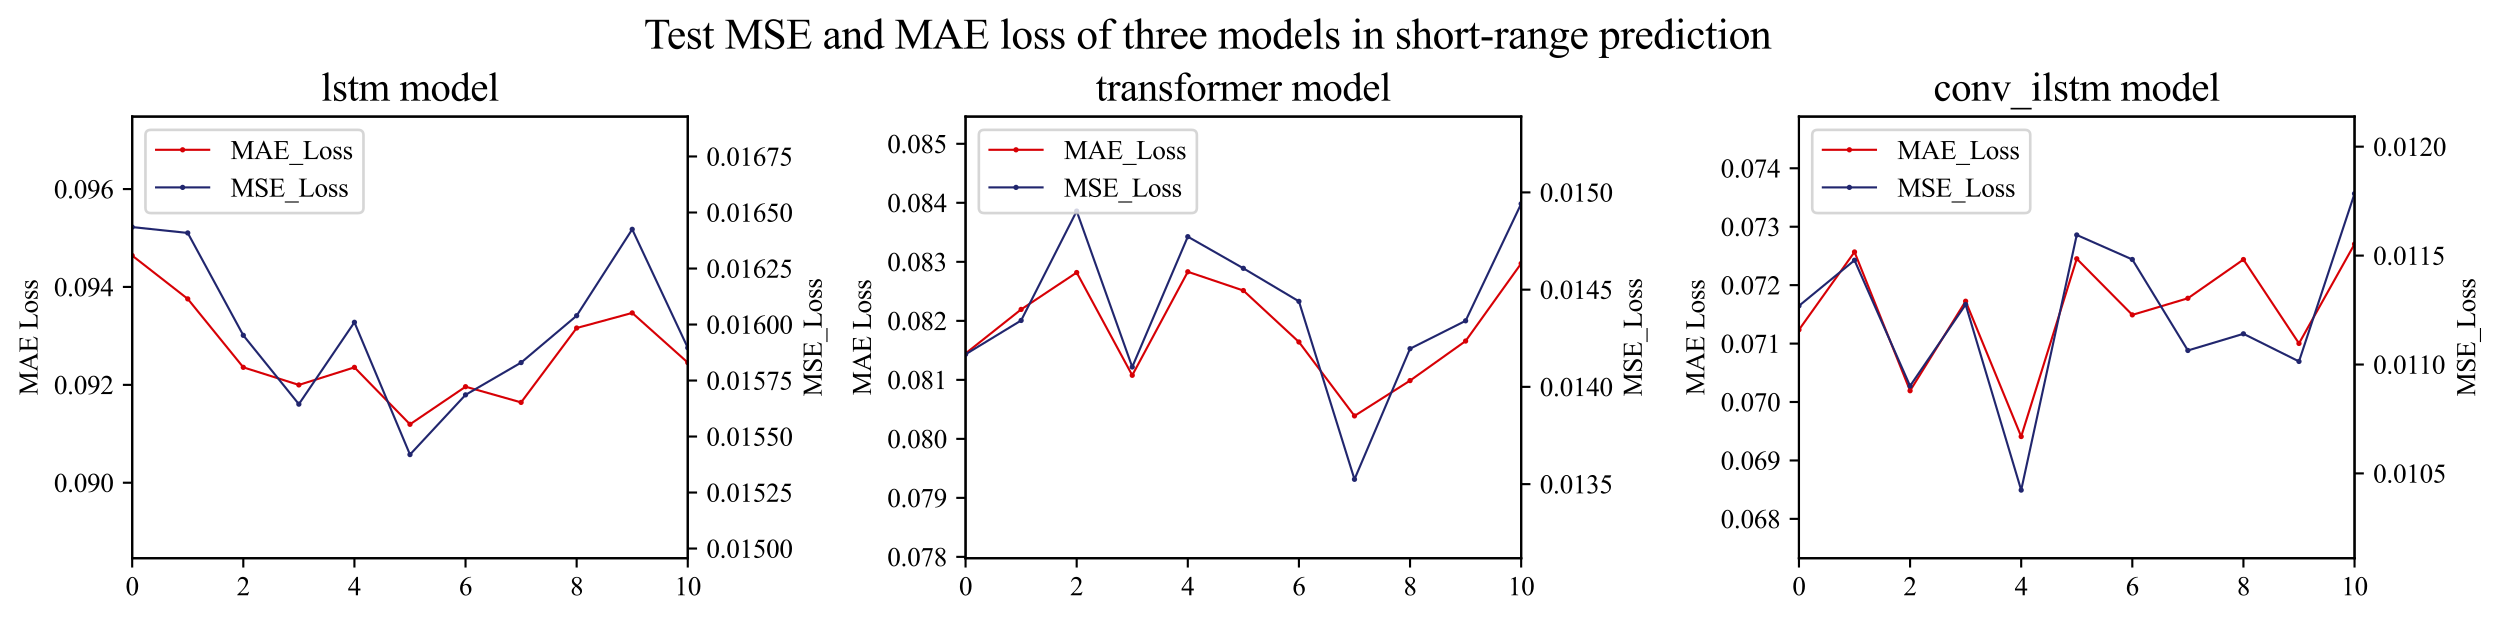 <?xml version="1.0" encoding="utf-8" standalone="no"?>
<!DOCTYPE svg PUBLIC "-//W3C//DTD SVG 1.1//EN"
  "http://www.w3.org/Graphics/SVG/1.1/DTD/svg11.dtd">
<svg xmlns:xlink="http://www.w3.org/1999/xlink" width="941.566pt" height="233.523pt" viewBox="0 0 941.566 233.523" xmlns="http://www.w3.org/2000/svg" version="1.1">
 <defs>
  <style type="text/css">*{stroke-linejoin: round; stroke-linecap: butt}</style>
 </defs>
 <g id="figure_1">
  <g id="patch_1">
   <path d="M 0 233.523 
L 941.566 233.523 
L 941.566 0 
L 0 0 
z
" style="fill: #ffffff"/>
  </g>
  <g id="axes_1">
   <g id="patch_2">
    <path d="M 49.783 210.24 
L 259.033 210.24 
L 259.033 43.92 
L 49.783 43.92 
z
" style="fill: #ffffff"/>
   </g>
   <g id="matplotlib.axis_1">
    <g id="xtick_1">
     <g id="line2d_1">
      <defs>
       <path id="mb569032065" d="M 0 0 
L 0 3.5 
" style="stroke: #000000; stroke-width: 0.8"/>
      </defs>
      <g>
       <use xlink:href="#mb569032065" x="49.783" y="210.24" style="stroke: #000000; stroke-width: 0.8"/>
      </g>
     </g>
     <g id="text_1">
      <!-- 0 -->
      <g transform="translate(47.283 224.184) scale(0.1 -0.1)">
       <defs>
        <path id="TimesNewRomanPSMT-30" d="M 231 2094 
Q 231 2819 450 3342 
Q 669 3866 1031 4122 
Q 1313 4325 1613 4325 
Q 2100 4325 2488 3828 
Q 2972 3213 2972 2159 
Q 2972 1422 2759 906 
Q 2547 391 2217 158 
Q 1888 -75 1581 -75 
Q 975 -75 572 641 
Q 231 1244 231 2094 
z
M 844 2016 
Q 844 1141 1059 588 
Q 1238 122 1591 122 
Q 1759 122 1940 273 
Q 2122 425 2216 781 
Q 2359 1319 2359 2297 
Q 2359 3022 2209 3506 
Q 2097 3866 1919 4016 
Q 1791 4119 1609 4119 
Q 1397 4119 1231 3928 
Q 1006 3669 925 3112 
Q 844 2556 844 2016 
z
" transform="scale(0.016)"/>
       </defs>
       <use xlink:href="#TimesNewRomanPSMT-30"/>
      </g>
     </g>
    </g>
    <g id="xtick_2">
     <g id="line2d_2">
      <g>
       <use xlink:href="#mb569032065" x="91.633" y="210.24" style="stroke: #000000; stroke-width: 0.8"/>
      </g>
     </g>
     <g id="text_2">
      <!-- 2 -->
      <g transform="translate(89.133 224.184) scale(0.1 -0.1)">
       <defs>
        <path id="TimesNewRomanPSMT-32" d="M 2934 816 
L 2638 0 
L 138 0 
L 138 116 
Q 1241 1122 1691 1759 
Q 2141 2397 2141 2925 
Q 2141 3328 1894 3587 
Q 1647 3847 1303 3847 
Q 991 3847 742 3664 
Q 494 3481 375 3128 
L 259 3128 
Q 338 3706 661 4015 
Q 984 4325 1469 4325 
Q 1984 4325 2329 3994 
Q 2675 3663 2675 3213 
Q 2675 2891 2525 2569 
Q 2294 2063 1775 1497 
Q 997 647 803 472 
L 1909 472 
Q 2247 472 2383 497 
Q 2519 522 2628 598 
Q 2738 675 2819 816 
L 2934 816 
z
" transform="scale(0.016)"/>
       </defs>
       <use xlink:href="#TimesNewRomanPSMT-32"/>
      </g>
     </g>
    </g>
    <g id="xtick_3">
     <g id="line2d_3">
      <g>
       <use xlink:href="#mb569032065" x="133.483" y="210.24" style="stroke: #000000; stroke-width: 0.8"/>
      </g>
     </g>
     <g id="text_3">
      <!-- 4 -->
      <g transform="translate(130.983 224.184) scale(0.1 -0.1)">
       <defs>
        <path id="TimesNewRomanPSMT-34" d="M 2978 1563 
L 2978 1119 
L 2409 1119 
L 2409 0 
L 1894 0 
L 1894 1119 
L 100 1119 
L 100 1519 
L 2066 4325 
L 2409 4325 
L 2409 1563 
L 2978 1563 
z
M 1894 1563 
L 1894 3666 
L 406 1563 
L 1894 1563 
z
" transform="scale(0.016)"/>
       </defs>
       <use xlink:href="#TimesNewRomanPSMT-34"/>
      </g>
     </g>
    </g>
    <g id="xtick_4">
     <g id="line2d_4">
      <g>
       <use xlink:href="#mb569032065" x="175.333" y="210.24" style="stroke: #000000; stroke-width: 0.8"/>
      </g>
     </g>
     <g id="text_4">
      <!-- 6 -->
      <g transform="translate(172.833 224.184) scale(0.1 -0.1)">
       <defs>
        <path id="TimesNewRomanPSMT-36" d="M 2869 4325 
L 2869 4209 
Q 2456 4169 2195 4045 
Q 1934 3922 1679 3669 
Q 1425 3416 1258 3105 
Q 1091 2794 978 2366 
Q 1428 2675 1881 2675 
Q 2316 2675 2634 2325 
Q 2953 1975 2953 1425 
Q 2953 894 2631 456 
Q 2244 -75 1606 -75 
Q 1172 -75 869 213 
Q 275 772 275 1663 
Q 275 2231 503 2743 
Q 731 3256 1154 3653 
Q 1578 4050 1965 4187 
Q 2353 4325 2688 4325 
L 2869 4325 
z
M 925 2138 
Q 869 1716 869 1456 
Q 869 1156 980 804 
Q 1091 453 1309 247 
Q 1469 100 1697 100 
Q 1969 100 2183 356 
Q 2397 613 2397 1088 
Q 2397 1622 2184 2012 
Q 1972 2403 1581 2403 
Q 1463 2403 1327 2353 
Q 1191 2303 925 2138 
z
" transform="scale(0.016)"/>
       </defs>
       <use xlink:href="#TimesNewRomanPSMT-36"/>
      </g>
     </g>
    </g>
    <g id="xtick_5">
     <g id="line2d_5">
      <g>
       <use xlink:href="#mb569032065" x="217.183" y="210.24" style="stroke: #000000; stroke-width: 0.8"/>
      </g>
     </g>
     <g id="text_5">
      <!-- 8 -->
      <g transform="translate(214.683 224.184) scale(0.1 -0.1)">
       <defs>
        <path id="TimesNewRomanPSMT-38" d="M 1228 2134 
Q 725 2547 579 2797 
Q 434 3047 434 3316 
Q 434 3728 753 4026 
Q 1072 4325 1600 4325 
Q 2113 4325 2425 4047 
Q 2738 3769 2738 3413 
Q 2738 3175 2569 2928 
Q 2400 2681 1866 2347 
Q 2416 1922 2594 1678 
Q 2831 1359 2831 1006 
Q 2831 559 2490 242 
Q 2150 -75 1597 -75 
Q 994 -75 656 303 
Q 388 606 388 966 
Q 388 1247 577 1523 
Q 766 1800 1228 2134 
z
M 1719 2469 
Q 2094 2806 2194 3001 
Q 2294 3197 2294 3444 
Q 2294 3772 2109 3958 
Q 1925 4144 1606 4144 
Q 1288 4144 1088 3959 
Q 888 3775 888 3528 
Q 888 3366 970 3203 
Q 1053 3041 1206 2894 
L 1719 2469 
z
M 1375 2016 
Q 1116 1797 991 1539 
Q 866 1281 866 981 
Q 866 578 1086 336 
Q 1306 94 1647 94 
Q 1984 94 2187 284 
Q 2391 475 2391 747 
Q 2391 972 2272 1150 
Q 2050 1481 1375 2016 
z
" transform="scale(0.016)"/>
       </defs>
       <use xlink:href="#TimesNewRomanPSMT-38"/>
      </g>
     </g>
    </g>
    <g id="xtick_6">
     <g id="line2d_6">
      <g>
       <use xlink:href="#mb569032065" x="259.033" y="210.24" style="stroke: #000000; stroke-width: 0.8"/>
      </g>
     </g>
     <g id="text_6">
      <!-- 10 -->
      <g transform="translate(254.033 224.184) scale(0.1 -0.1)">
       <defs>
        <path id="TimesNewRomanPSMT-31" d="M 750 3822 
L 1781 4325 
L 1884 4325 
L 1884 747 
Q 1884 391 1914 303 
Q 1944 216 2037 169 
Q 2131 122 2419 116 
L 2419 0 
L 825 0 
L 825 116 
Q 1125 122 1212 167 
Q 1300 213 1334 289 
Q 1369 366 1369 747 
L 1369 3034 
Q 1369 3497 1338 3628 
Q 1316 3728 1258 3775 
Q 1200 3822 1119 3822 
Q 1003 3822 797 3725 
L 750 3822 
z
" transform="scale(0.016)"/>
       </defs>
       <use xlink:href="#TimesNewRomanPSMT-31"/>
       <use xlink:href="#TimesNewRomanPSMT-30" x="50"/>
      </g>
     </g>
    </g>
   </g>
   <g id="matplotlib.axis_2">
    <g id="ytick_1">
     <g id="line2d_7">
      <defs>
       <path id="m8ab72076ca" d="M 0 0 
L -3.5 0 
" style="stroke: #000000; stroke-width: 0.8"/>
      </defs>
      <g>
       <use xlink:href="#m8ab72076ca" x="49.783" y="181.813" style="stroke: #000000; stroke-width: 0.8"/>
      </g>
     </g>
     <g id="text_7">
      <!-- 0.090 -->
      <g transform="translate(20.283 185.284) scale(0.1 -0.1)">
       <defs>
        <path id="TimesNewRomanPSMT-2e" d="M 800 606 
Q 947 606 1047 504 
Q 1147 403 1147 259 
Q 1147 116 1045 14 
Q 944 -88 800 -88 
Q 656 -88 554 14 
Q 453 116 453 259 
Q 453 406 554 506 
Q 656 606 800 606 
z
" transform="scale(0.016)"/>
        <path id="TimesNewRomanPSMT-39" d="M 338 -88 
L 338 28 
Q 744 34 1094 217 
Q 1444 400 1770 856 
Q 2097 1313 2225 1859 
Q 1734 1544 1338 1544 
Q 891 1544 572 1889 
Q 253 2234 253 2806 
Q 253 3363 572 3797 
Q 956 4325 1575 4325 
Q 2097 4325 2469 3894 
Q 2925 3359 2925 2575 
Q 2925 1869 2578 1258 
Q 2231 647 1613 244 
Q 1109 -88 516 -88 
L 338 -88 
z
M 2275 2091 
Q 2331 2497 2331 2741 
Q 2331 3044 2228 3395 
Q 2125 3747 1936 3934 
Q 1747 4122 1506 4122 
Q 1228 4122 1018 3872 
Q 809 3622 809 3128 
Q 809 2469 1088 2097 
Q 1291 1828 1588 1828 
Q 1731 1828 1928 1897 
Q 2125 1966 2275 2091 
z
" transform="scale(0.016)"/>
       </defs>
       <use xlink:href="#TimesNewRomanPSMT-30"/>
       <use xlink:href="#TimesNewRomanPSMT-2e" x="50"/>
       <use xlink:href="#TimesNewRomanPSMT-30" x="75"/>
       <use xlink:href="#TimesNewRomanPSMT-39" x="125"/>
       <use xlink:href="#TimesNewRomanPSMT-30" x="175"/>
      </g>
     </g>
    </g>
    <g id="ytick_2">
     <g id="line2d_8">
      <g>
       <use xlink:href="#m8ab72076ca" x="49.783" y="144.943" style="stroke: #000000; stroke-width: 0.8"/>
      </g>
     </g>
     <g id="text_8">
      <!-- 0.092 -->
      <g transform="translate(20.283 148.415) scale(0.1 -0.1)">
       <use xlink:href="#TimesNewRomanPSMT-30"/>
       <use xlink:href="#TimesNewRomanPSMT-2e" x="50"/>
       <use xlink:href="#TimesNewRomanPSMT-30" x="75"/>
       <use xlink:href="#TimesNewRomanPSMT-39" x="125"/>
       <use xlink:href="#TimesNewRomanPSMT-32" x="175"/>
      </g>
     </g>
    </g>
    <g id="ytick_3">
     <g id="line2d_9">
      <g>
       <use xlink:href="#m8ab72076ca" x="49.783" y="108.074" style="stroke: #000000; stroke-width: 0.8"/>
      </g>
     </g>
     <g id="text_9">
      <!-- 0.094 -->
      <g transform="translate(20.283 111.546) scale(0.1 -0.1)">
       <use xlink:href="#TimesNewRomanPSMT-30"/>
       <use xlink:href="#TimesNewRomanPSMT-2e" x="50"/>
       <use xlink:href="#TimesNewRomanPSMT-30" x="75"/>
       <use xlink:href="#TimesNewRomanPSMT-39" x="125"/>
       <use xlink:href="#TimesNewRomanPSMT-34" x="175"/>
      </g>
     </g>
    </g>
    <g id="ytick_4">
     <g id="line2d_10">
      <g>
       <use xlink:href="#m8ab72076ca" x="49.783" y="71.204" style="stroke: #000000; stroke-width: 0.8"/>
      </g>
     </g>
     <g id="text_10">
      <!-- 0.096 -->
      <g transform="translate(20.283 74.676) scale(0.1 -0.1)">
       <use xlink:href="#TimesNewRomanPSMT-30"/>
       <use xlink:href="#TimesNewRomanPSMT-2e" x="50"/>
       <use xlink:href="#TimesNewRomanPSMT-30" x="75"/>
       <use xlink:href="#TimesNewRomanPSMT-39" x="125"/>
       <use xlink:href="#TimesNewRomanPSMT-36" x="175"/>
      </g>
     </g>
    </g>
    <g id="text_11">
     <!-- MAE Loss -->
     <g transform="translate(14.144 148.887) rotate(-90) scale(0.1 -0.1)">
      <defs>
       <path id="TimesNewRomanPSMT-4d" d="M 2619 0 
L 981 3566 
L 981 734 
Q 981 344 1066 247 
Q 1181 116 1431 116 
L 1581 116 
L 1581 0 
L 106 0 
L 106 116 
L 256 116 
Q 525 116 638 278 
Q 706 378 706 734 
L 706 3503 
Q 706 3784 644 3909 
Q 600 4000 483 4061 
Q 366 4122 106 4122 
L 106 4238 
L 1306 4238 
L 2844 922 
L 4356 4238 
L 5556 4238 
L 5556 4122 
L 5409 4122 
Q 5138 4122 5025 3959 
Q 4956 3859 4956 3503 
L 4956 734 
Q 4956 344 5044 247 
Q 5159 116 5409 116 
L 5556 116 
L 5556 0 
L 3756 0 
L 3756 116 
L 3906 116 
Q 4178 116 4288 278 
Q 4356 378 4356 734 
L 4356 3566 
L 2722 0 
L 2619 0 
z
" transform="scale(0.016)"/>
       <path id="TimesNewRomanPSMT-41" d="M 2928 1419 
L 1288 1419 
L 1000 750 
Q 894 503 894 381 
Q 894 284 986 211 
Q 1078 138 1384 116 
L 1384 0 
L 50 0 
L 50 116 
Q 316 163 394 238 
Q 553 388 747 847 
L 2238 4334 
L 2347 4334 
L 3822 809 
Q 4000 384 4145 257 
Q 4291 131 4550 116 
L 4550 0 
L 2878 0 
L 2878 116 
Q 3131 128 3220 200 
Q 3309 272 3309 375 
Q 3309 513 3184 809 
L 2928 1419 
z
M 2841 1650 
L 2122 3363 
L 1384 1650 
L 2841 1650 
z
" transform="scale(0.016)"/>
       <path id="TimesNewRomanPSMT-45" d="M 1338 4006 
L 1338 2331 
L 2269 2331 
Q 2631 2331 2753 2441 
Q 2916 2584 2934 2947 
L 3050 2947 
L 3050 1472 
L 2934 1472 
Q 2891 1781 2847 1869 
Q 2791 1978 2662 2040 
Q 2534 2103 2269 2103 
L 1338 2103 
L 1338 706 
Q 1338 425 1363 364 
Q 1388 303 1450 267 
Q 1513 231 1688 231 
L 2406 231 
Q 2766 231 2928 281 
Q 3091 331 3241 478 
Q 3434 672 3638 1063 
L 3763 1063 
L 3397 0 
L 131 0 
L 131 116 
L 281 116 
Q 431 116 566 188 
Q 666 238 702 338 
Q 738 438 738 747 
L 738 3500 
Q 738 3903 656 3997 
Q 544 4122 281 4122 
L 131 4122 
L 131 4238 
L 3397 4238 
L 3444 3309 
L 3322 3309 
Q 3256 3644 3176 3769 
Q 3097 3894 2941 3959 
Q 2816 4006 2500 4006 
L 1338 4006 
z
" transform="scale(0.016)"/>
       <path id="TimesNewRomanPSMT-20" transform="scale(0.016)"/>
       <path id="TimesNewRomanPSMT-4c" d="M 3669 1172 
L 3772 1150 
L 3409 0 
L 128 0 
L 128 116 
L 288 116 
Q 556 116 672 291 
Q 738 391 738 753 
L 738 3488 
Q 738 3884 650 3984 
Q 528 4122 288 4122 
L 128 4122 
L 128 4238 
L 2047 4238 
L 2047 4122 
Q 1709 4125 1573 4059 
Q 1438 3994 1388 3894 
Q 1338 3794 1338 3416 
L 1338 753 
Q 1338 494 1388 397 
Q 1425 331 1503 300 
Q 1581 269 1991 269 
L 2300 269 
Q 2788 269 2984 341 
Q 3181 413 3343 595 
Q 3506 778 3669 1172 
z
" transform="scale(0.016)"/>
       <path id="TimesNewRomanPSMT-6f" d="M 1600 2947 
Q 2250 2947 2644 2453 
Q 2978 2031 2978 1484 
Q 2978 1100 2793 706 
Q 2609 313 2286 112 
Q 1963 -88 1566 -88 
Q 919 -88 538 428 
Q 216 863 216 1403 
Q 216 1797 411 2186 
Q 606 2575 925 2761 
Q 1244 2947 1600 2947 
z
M 1503 2744 
Q 1338 2744 1170 2645 
Q 1003 2547 900 2300 
Q 797 2053 797 1666 
Q 797 1041 1045 587 
Q 1294 134 1700 134 
Q 2003 134 2200 384 
Q 2397 634 2397 1244 
Q 2397 2006 2069 2444 
Q 1847 2744 1503 2744 
z
" transform="scale(0.016)"/>
       <path id="TimesNewRomanPSMT-73" d="M 2050 2947 
L 2050 1972 
L 1947 1972 
Q 1828 2431 1642 2597 
Q 1456 2763 1169 2763 
Q 950 2763 815 2647 
Q 681 2531 681 2391 
Q 681 2216 781 2091 
Q 878 1963 1175 1819 
L 1631 1597 
Q 2266 1288 2266 781 
Q 2266 391 1970 151 
Q 1675 -88 1309 -88 
Q 1047 -88 709 6 
Q 606 38 541 38 
Q 469 38 428 -44 
L 325 -44 
L 325 978 
L 428 978 
Q 516 541 762 319 
Q 1009 97 1316 97 
Q 1531 97 1667 223 
Q 1803 350 1803 528 
Q 1803 744 1651 891 
Q 1500 1038 1047 1263 
Q 594 1488 453 1669 
Q 313 1847 313 2119 
Q 313 2472 555 2709 
Q 797 2947 1181 2947 
Q 1350 2947 1591 2875 
Q 1750 2828 1803 2828 
Q 1853 2828 1881 2850 
Q 1909 2872 1947 2947 
L 2050 2947 
z
" transform="scale(0.016)"/>
      </defs>
      <use xlink:href="#TimesNewRomanPSMT-4d"/>
      <use xlink:href="#TimesNewRomanPSMT-41" x="88.916"/>
      <use xlink:href="#TimesNewRomanPSMT-45" x="161.133"/>
      <use xlink:href="#TimesNewRomanPSMT-20" x="222.217"/>
      <use xlink:href="#TimesNewRomanPSMT-4c" x="247.217"/>
      <use xlink:href="#TimesNewRomanPSMT-6f" x="308.301"/>
      <use xlink:href="#TimesNewRomanPSMT-73" x="358.301"/>
      <use xlink:href="#TimesNewRomanPSMT-73" x="397.217"/>
     </g>
    </g>
   </g>
   <g id="line2d_11">
    <path d="M 49.783 96.26 
L 70.708 112.572 
L 91.633 138.347 
L 112.558 144.976 
L 133.483 138.359 
L 154.408 159.806 
L 175.333 145.636 
L 196.258 151.552 
L 217.183 123.536 
L 238.108 117.854 
L 259.033 136.566 
" clip-path="url(#p9789fd30ae)" style="fill: none; stroke: #d70005; stroke-width: 0.8; stroke-linecap: square"/>
    <defs>
     <path id="m550a41436a" d="M 0 0.5 
C 0.133 0.5 0.26 0.447 0.354 0.354 
C 0.447 0.26 0.5 0.133 0.5 0 
C 0.5 -0.133 0.447 -0.26 0.354 -0.354 
C 0.26 -0.447 0.133 -0.5 0 -0.5 
C -0.133 -0.5 -0.26 -0.447 -0.354 -0.354 
C -0.447 -0.26 -0.5 -0.133 -0.5 0 
C -0.5 0.133 -0.447 0.26 -0.354 0.354 
C -0.26 0.447 -0.133 0.5 0 0.5 
z
" style="stroke: #d70005"/>
    </defs>
    <g clip-path="url(#p9789fd30ae)">
     <use xlink:href="#m550a41436a" x="49.783" y="96.26" style="fill: #d70005; stroke: #d70005"/>
     <use xlink:href="#m550a41436a" x="70.708" y="112.572" style="fill: #d70005; stroke: #d70005"/>
     <use xlink:href="#m550a41436a" x="91.633" y="138.347" style="fill: #d70005; stroke: #d70005"/>
     <use xlink:href="#m550a41436a" x="112.558" y="144.976" style="fill: #d70005; stroke: #d70005"/>
     <use xlink:href="#m550a41436a" x="133.483" y="138.359" style="fill: #d70005; stroke: #d70005"/>
     <use xlink:href="#m550a41436a" x="154.408" y="159.806" style="fill: #d70005; stroke: #d70005"/>
     <use xlink:href="#m550a41436a" x="175.333" y="145.636" style="fill: #d70005; stroke: #d70005"/>
     <use xlink:href="#m550a41436a" x="196.258" y="151.552" style="fill: #d70005; stroke: #d70005"/>
     <use xlink:href="#m550a41436a" x="217.183" y="123.536" style="fill: #d70005; stroke: #d70005"/>
     <use xlink:href="#m550a41436a" x="238.108" y="117.854" style="fill: #d70005; stroke: #d70005"/>
     <use xlink:href="#m550a41436a" x="259.033" y="136.566" style="fill: #d70005; stroke: #d70005"/>
    </g>
   </g>
   <g id="patch_3">
    <path d="M 49.783 210.24 
L 49.783 43.92 
" style="fill: none; stroke: #000000; stroke-width: 0.8; stroke-linejoin: miter; stroke-linecap: square"/>
   </g>
   <g id="patch_4">
    <path d="M 259.033 210.24 
L 259.033 43.92 
" style="fill: none; stroke: #000000; stroke-width: 0.8; stroke-linejoin: miter; stroke-linecap: square"/>
   </g>
   <g id="patch_5">
    <path d="M 49.783 210.24 
L 259.033 210.24 
" style="fill: none; stroke: #000000; stroke-width: 0.8; stroke-linejoin: miter; stroke-linecap: square"/>
   </g>
   <g id="patch_6">
    <path d="M 49.783 43.92 
L 259.033 43.92 
" style="fill: none; stroke: #000000; stroke-width: 0.8; stroke-linejoin: miter; stroke-linecap: square"/>
   </g>
  </g>
  <g id="axes_2">
   <g id="matplotlib.axis_3">
    <g id="ytick_5">
     <g id="line2d_12">
      <defs>
       <path id="mfb11d7740d" d="M 0 0 
L 3.5 0 
" style="stroke: #000000; stroke-width: 0.8"/>
      </defs>
      <g>
       <use xlink:href="#mfb11d7740d" x="259.033" y="206.602" style="stroke: #000000; stroke-width: 0.8"/>
      </g>
     </g>
     <g id="text_12">
      <!-- 0.01500 -->
      <g transform="translate(266.033 210.074) scale(0.1 -0.1)">
       <defs>
        <path id="TimesNewRomanPSMT-35" d="M 2778 4238 
L 2534 3706 
L 1259 3706 
L 981 3138 
Q 1809 3016 2294 2522 
Q 2709 2097 2709 1522 
Q 2709 1188 2573 903 
Q 2438 619 2231 419 
Q 2025 219 1772 97 
Q 1413 -75 1034 -75 
Q 653 -75 479 54 
Q 306 184 306 341 
Q 306 428 378 495 
Q 450 563 559 563 
Q 641 563 702 538 
Q 763 513 909 409 
Q 1144 247 1384 247 
Q 1750 247 2026 523 
Q 2303 800 2303 1197 
Q 2303 1581 2056 1914 
Q 1809 2247 1375 2428 
Q 1034 2569 447 2591 
L 1259 4238 
L 2778 4238 
z
" transform="scale(0.016)"/>
       </defs>
       <use xlink:href="#TimesNewRomanPSMT-30"/>
       <use xlink:href="#TimesNewRomanPSMT-2e" x="50"/>
       <use xlink:href="#TimesNewRomanPSMT-30" x="75"/>
       <use xlink:href="#TimesNewRomanPSMT-31" x="125"/>
       <use xlink:href="#TimesNewRomanPSMT-35" x="175"/>
       <use xlink:href="#TimesNewRomanPSMT-30" x="225"/>
       <use xlink:href="#TimesNewRomanPSMT-30" x="275"/>
      </g>
     </g>
    </g>
    <g id="ytick_6">
     <g id="line2d_13">
      <g>
       <use xlink:href="#mfb11d7740d" x="259.033" y="185.507" style="stroke: #000000; stroke-width: 0.8"/>
      </g>
     </g>
     <g id="text_13">
      <!-- 0.01525 -->
      <g transform="translate(266.033 188.979) scale(0.1 -0.1)">
       <use xlink:href="#TimesNewRomanPSMT-30"/>
       <use xlink:href="#TimesNewRomanPSMT-2e" x="50"/>
       <use xlink:href="#TimesNewRomanPSMT-30" x="75"/>
       <use xlink:href="#TimesNewRomanPSMT-31" x="125"/>
       <use xlink:href="#TimesNewRomanPSMT-35" x="175"/>
       <use xlink:href="#TimesNewRomanPSMT-32" x="225"/>
       <use xlink:href="#TimesNewRomanPSMT-35" x="275"/>
      </g>
     </g>
    </g>
    <g id="ytick_7">
     <g id="line2d_14">
      <g>
       <use xlink:href="#mfb11d7740d" x="259.033" y="164.412" style="stroke: #000000; stroke-width: 0.8"/>
      </g>
     </g>
     <g id="text_14">
      <!-- 0.01550 -->
      <g transform="translate(266.033 167.884) scale(0.1 -0.1)">
       <use xlink:href="#TimesNewRomanPSMT-30"/>
       <use xlink:href="#TimesNewRomanPSMT-2e" x="50"/>
       <use xlink:href="#TimesNewRomanPSMT-30" x="75"/>
       <use xlink:href="#TimesNewRomanPSMT-31" x="125"/>
       <use xlink:href="#TimesNewRomanPSMT-35" x="175"/>
       <use xlink:href="#TimesNewRomanPSMT-35" x="225"/>
       <use xlink:href="#TimesNewRomanPSMT-30" x="275"/>
      </g>
     </g>
    </g>
    <g id="ytick_8">
     <g id="line2d_15">
      <g>
       <use xlink:href="#mfb11d7740d" x="259.033" y="143.317" style="stroke: #000000; stroke-width: 0.8"/>
      </g>
     </g>
     <g id="text_15">
      <!-- 0.01575 -->
      <g transform="translate(266.033 146.789) scale(0.1 -0.1)">
       <defs>
        <path id="TimesNewRomanPSMT-37" d="M 644 4238 
L 2916 4238 
L 2916 4119 
L 1503 -88 
L 1153 -88 
L 2419 3728 
L 1253 3728 
Q 900 3728 750 3644 
Q 488 3500 328 3200 
L 238 3234 
L 644 4238 
z
" transform="scale(0.016)"/>
       </defs>
       <use xlink:href="#TimesNewRomanPSMT-30"/>
       <use xlink:href="#TimesNewRomanPSMT-2e" x="50"/>
       <use xlink:href="#TimesNewRomanPSMT-30" x="75"/>
       <use xlink:href="#TimesNewRomanPSMT-31" x="125"/>
       <use xlink:href="#TimesNewRomanPSMT-35" x="175"/>
       <use xlink:href="#TimesNewRomanPSMT-37" x="225"/>
       <use xlink:href="#TimesNewRomanPSMT-35" x="275"/>
      </g>
     </g>
    </g>
    <g id="ytick_9">
     <g id="line2d_16">
      <g>
       <use xlink:href="#mfb11d7740d" x="259.033" y="122.222" style="stroke: #000000; stroke-width: 0.8"/>
      </g>
     </g>
     <g id="text_16">
      <!-- 0.01600 -->
      <g transform="translate(266.033 125.694) scale(0.1 -0.1)">
       <use xlink:href="#TimesNewRomanPSMT-30"/>
       <use xlink:href="#TimesNewRomanPSMT-2e" x="50"/>
       <use xlink:href="#TimesNewRomanPSMT-30" x="75"/>
       <use xlink:href="#TimesNewRomanPSMT-31" x="125"/>
       <use xlink:href="#TimesNewRomanPSMT-36" x="175"/>
       <use xlink:href="#TimesNewRomanPSMT-30" x="225"/>
       <use xlink:href="#TimesNewRomanPSMT-30" x="275"/>
      </g>
     </g>
    </g>
    <g id="ytick_10">
     <g id="line2d_17">
      <g>
       <use xlink:href="#mfb11d7740d" x="259.033" y="101.127" style="stroke: #000000; stroke-width: 0.8"/>
      </g>
     </g>
     <g id="text_17">
      <!-- 0.01625 -->
      <g transform="translate(266.033 104.599) scale(0.1 -0.1)">
       <use xlink:href="#TimesNewRomanPSMT-30"/>
       <use xlink:href="#TimesNewRomanPSMT-2e" x="50"/>
       <use xlink:href="#TimesNewRomanPSMT-30" x="75"/>
       <use xlink:href="#TimesNewRomanPSMT-31" x="125"/>
       <use xlink:href="#TimesNewRomanPSMT-36" x="175"/>
       <use xlink:href="#TimesNewRomanPSMT-32" x="225"/>
       <use xlink:href="#TimesNewRomanPSMT-35" x="275"/>
      </g>
     </g>
    </g>
    <g id="ytick_11">
     <g id="line2d_18">
      <g>
       <use xlink:href="#mfb11d7740d" x="259.033" y="80.032" style="stroke: #000000; stroke-width: 0.8"/>
      </g>
     </g>
     <g id="text_18">
      <!-- 0.01650 -->
      <g transform="translate(266.033 83.503) scale(0.1 -0.1)">
       <use xlink:href="#TimesNewRomanPSMT-30"/>
       <use xlink:href="#TimesNewRomanPSMT-2e" x="50"/>
       <use xlink:href="#TimesNewRomanPSMT-30" x="75"/>
       <use xlink:href="#TimesNewRomanPSMT-31" x="125"/>
       <use xlink:href="#TimesNewRomanPSMT-36" x="175"/>
       <use xlink:href="#TimesNewRomanPSMT-35" x="225"/>
       <use xlink:href="#TimesNewRomanPSMT-30" x="275"/>
      </g>
     </g>
    </g>
    <g id="ytick_12">
     <g id="line2d_19">
      <g>
       <use xlink:href="#mfb11d7740d" x="259.033" y="58.936" style="stroke: #000000; stroke-width: 0.8"/>
      </g>
     </g>
     <g id="text_19">
      <!-- 0.01675 -->
      <g transform="translate(266.033 62.408) scale(0.1 -0.1)">
       <use xlink:href="#TimesNewRomanPSMT-30"/>
       <use xlink:href="#TimesNewRomanPSMT-2e" x="50"/>
       <use xlink:href="#TimesNewRomanPSMT-30" x="75"/>
       <use xlink:href="#TimesNewRomanPSMT-31" x="125"/>
       <use xlink:href="#TimesNewRomanPSMT-36" x="175"/>
       <use xlink:href="#TimesNewRomanPSMT-37" x="225"/>
       <use xlink:href="#TimesNewRomanPSMT-35" x="275"/>
      </g>
     </g>
    </g>
    <g id="text_20">
     <!-- MSE_Loss -->
     <g transform="translate(309.458 149.307) rotate(-90) scale(0.1 -0.1)">
      <defs>
       <path id="TimesNewRomanPSMT-53" d="M 2934 4334 
L 2934 2869 
L 2819 2869 
Q 2763 3291 2617 3541 
Q 2472 3791 2203 3937 
Q 1934 4084 1647 4084 
Q 1322 4084 1109 3886 
Q 897 3688 897 3434 
Q 897 3241 1031 3081 
Q 1225 2847 1953 2456 
Q 2547 2138 2764 1967 
Q 2981 1797 3098 1565 
Q 3216 1334 3216 1081 
Q 3216 600 2842 251 
Q 2469 -97 1881 -97 
Q 1697 -97 1534 -69 
Q 1438 -53 1133 45 
Q 828 144 747 144 
Q 669 144 623 97 
Q 578 50 556 -97 
L 441 -97 
L 441 1356 
L 556 1356 
Q 638 900 775 673 
Q 913 447 1195 297 
Q 1478 147 1816 147 
Q 2206 147 2432 353 
Q 2659 559 2659 841 
Q 2659 997 2573 1156 
Q 2488 1316 2306 1453 
Q 2184 1547 1640 1851 
Q 1097 2156 867 2337 
Q 638 2519 519 2737 
Q 400 2956 400 3219 
Q 400 3675 750 4004 
Q 1100 4334 1641 4334 
Q 1978 4334 2356 4169 
Q 2531 4091 2603 4091 
Q 2684 4091 2736 4139 
Q 2788 4188 2819 4334 
L 2934 4334 
z
" transform="scale(0.016)"/>
       <path id="TimesNewRomanPSMT-5f" d="M 3256 -1381 
L -53 -1381 
L -53 -1119 
L 3256 -1119 
L 3256 -1381 
z
" transform="scale(0.016)"/>
      </defs>
      <use xlink:href="#TimesNewRomanPSMT-4d"/>
      <use xlink:href="#TimesNewRomanPSMT-53" x="88.916"/>
      <use xlink:href="#TimesNewRomanPSMT-45" x="144.531"/>
      <use xlink:href="#TimesNewRomanPSMT-5f" x="205.615"/>
      <use xlink:href="#TimesNewRomanPSMT-4c" x="255.615"/>
      <use xlink:href="#TimesNewRomanPSMT-6f" x="316.699"/>
      <use xlink:href="#TimesNewRomanPSMT-73" x="366.699"/>
      <use xlink:href="#TimesNewRomanPSMT-73" x="405.615"/>
     </g>
    </g>
   </g>
   <g id="line2d_20">
    <path d="M 49.783 85.524 
L 70.708 87.732 
L 91.633 126.294 
L 112.558 152.217 
L 133.483 121.382 
L 154.408 171.207 
L 175.333 148.71 
L 196.258 136.555 
L 217.183 118.903 
L 238.108 86.369 
L 259.033 130.98 
" clip-path="url(#p9789fd30ae)" style="fill: none; stroke: #21266e; stroke-width: 0.8; stroke-linecap: square"/>
    <defs>
     <path id="m2a573c8f03" d="M 0 0.5 
C 0.133 0.5 0.26 0.447 0.354 0.354 
C 0.447 0.26 0.5 0.133 0.5 0 
C 0.5 -0.133 0.447 -0.26 0.354 -0.354 
C 0.26 -0.447 0.133 -0.5 0 -0.5 
C -0.133 -0.5 -0.26 -0.447 -0.354 -0.354 
C -0.447 -0.26 -0.5 -0.133 -0.5 0 
C -0.5 0.133 -0.447 0.26 -0.354 0.354 
C -0.26 0.447 -0.133 0.5 0 0.5 
z
" style="stroke: #21266e"/>
    </defs>
    <g clip-path="url(#p9789fd30ae)">
     <use xlink:href="#m2a573c8f03" x="49.783" y="85.524" style="fill: #21266e; stroke: #21266e"/>
     <use xlink:href="#m2a573c8f03" x="70.708" y="87.732" style="fill: #21266e; stroke: #21266e"/>
     <use xlink:href="#m2a573c8f03" x="91.633" y="126.294" style="fill: #21266e; stroke: #21266e"/>
     <use xlink:href="#m2a573c8f03" x="112.558" y="152.217" style="fill: #21266e; stroke: #21266e"/>
     <use xlink:href="#m2a573c8f03" x="133.483" y="121.382" style="fill: #21266e; stroke: #21266e"/>
     <use xlink:href="#m2a573c8f03" x="154.408" y="171.207" style="fill: #21266e; stroke: #21266e"/>
     <use xlink:href="#m2a573c8f03" x="175.333" y="148.71" style="fill: #21266e; stroke: #21266e"/>
     <use xlink:href="#m2a573c8f03" x="196.258" y="136.555" style="fill: #21266e; stroke: #21266e"/>
     <use xlink:href="#m2a573c8f03" x="217.183" y="118.903" style="fill: #21266e; stroke: #21266e"/>
     <use xlink:href="#m2a573c8f03" x="238.108" y="86.369" style="fill: #21266e; stroke: #21266e"/>
     <use xlink:href="#m2a573c8f03" x="259.033" y="130.98" style="fill: #21266e; stroke: #21266e"/>
    </g>
   </g>
   <g id="patch_7">
    <path d="M 49.783 210.24 
L 49.783 43.92 
" style="fill: none; stroke: #000000; stroke-width: 0.8; stroke-linejoin: miter; stroke-linecap: square"/>
   </g>
   <g id="patch_8">
    <path d="M 259.033 210.24 
L 259.033 43.92 
" style="fill: none; stroke: #000000; stroke-width: 0.8; stroke-linejoin: miter; stroke-linecap: square"/>
   </g>
   <g id="patch_9">
    <path d="M 49.783 210.24 
L 259.033 210.24 
" style="fill: none; stroke: #000000; stroke-width: 0.8; stroke-linejoin: miter; stroke-linecap: square"/>
   </g>
   <g id="patch_10">
    <path d="M 49.783 43.92 
L 259.033 43.92 
" style="fill: none; stroke: #000000; stroke-width: 0.8; stroke-linejoin: miter; stroke-linecap: square"/>
   </g>
   <g id="text_21">
    <!-- lstm model -->
    <g transform="translate(120.866 37.92) scale(0.15 -0.15)">
     <defs>
      <path id="TimesNewRomanPSMT-6c" d="M 1184 4444 
L 1184 647 
Q 1184 378 1223 290 
Q 1263 203 1344 158 
Q 1425 113 1647 113 
L 1647 0 
L 244 0 
L 244 113 
Q 441 113 512 153 
Q 584 194 625 287 
Q 666 381 666 647 
L 666 3247 
Q 666 3731 644 3842 
Q 622 3953 573 3993 
Q 525 4034 450 4034 
Q 369 4034 244 3984 
L 191 4094 
L 1044 4444 
L 1184 4444 
z
" transform="scale(0.016)"/>
      <path id="TimesNewRomanPSMT-74" d="M 1031 3803 
L 1031 2863 
L 1700 2863 
L 1700 2644 
L 1031 2644 
L 1031 788 
Q 1031 509 1111 412 
Q 1191 316 1316 316 
Q 1419 316 1516 380 
Q 1613 444 1666 569 
L 1788 569 
Q 1678 263 1478 108 
Q 1278 -47 1066 -47 
Q 922 -47 784 33 
Q 647 113 581 261 
Q 516 409 516 719 
L 516 2644 
L 63 2644 
L 63 2747 
Q 234 2816 414 2980 
Q 594 3144 734 3369 
Q 806 3488 934 3803 
L 1031 3803 
z
" transform="scale(0.016)"/>
      <path id="TimesNewRomanPSMT-6d" d="M 1050 2338 
Q 1363 2650 1419 2697 
Q 1559 2816 1721 2881 
Q 1884 2947 2044 2947 
Q 2313 2947 2506 2790 
Q 2700 2634 2766 2338 
Q 3088 2713 3309 2830 
Q 3531 2947 3766 2947 
Q 3994 2947 4170 2830 
Q 4347 2713 4450 2447 
Q 4519 2266 4519 1878 
L 4519 647 
Q 4519 378 4559 278 
Q 4591 209 4675 161 
Q 4759 113 4950 113 
L 4950 0 
L 3538 0 
L 3538 113 
L 3597 113 
Q 3781 113 3884 184 
Q 3956 234 3988 344 
Q 4000 397 4000 647 
L 4000 1878 
Q 4000 2228 3916 2372 
Q 3794 2572 3525 2572 
Q 3359 2572 3192 2489 
Q 3025 2406 2788 2181 
L 2781 2147 
L 2788 2013 
L 2788 647 
Q 2788 353 2820 281 
Q 2853 209 2943 161 
Q 3034 113 3253 113 
L 3253 0 
L 1806 0 
L 1806 113 
Q 2044 113 2133 169 
Q 2222 225 2256 338 
Q 2272 391 2272 647 
L 2272 1878 
Q 2272 2228 2169 2381 
Q 2031 2581 1784 2581 
Q 1616 2581 1450 2491 
Q 1191 2353 1050 2181 
L 1050 647 
Q 1050 366 1089 281 
Q 1128 197 1204 155 
Q 1281 113 1516 113 
L 1516 0 
L 100 0 
L 100 113 
Q 297 113 375 155 
Q 453 197 493 289 
Q 534 381 534 647 
L 534 1741 
Q 534 2213 506 2350 
Q 484 2453 437 2492 
Q 391 2531 309 2531 
Q 222 2531 100 2484 
L 53 2597 
L 916 2947 
L 1050 2947 
L 1050 2338 
z
" transform="scale(0.016)"/>
      <path id="TimesNewRomanPSMT-64" d="M 2222 322 
Q 2013 103 1813 7 
Q 1613 -88 1381 -88 
Q 913 -88 563 304 
Q 213 697 213 1313 
Q 213 1928 600 2439 
Q 988 2950 1597 2950 
Q 1975 2950 2222 2709 
L 2222 3238 
Q 2222 3728 2198 3840 
Q 2175 3953 2125 3993 
Q 2075 4034 2000 4034 
Q 1919 4034 1784 3984 
L 1744 4094 
L 2597 4444 
L 2738 4444 
L 2738 1134 
Q 2738 631 2761 520 
Q 2784 409 2836 365 
Q 2888 322 2956 322 
Q 3041 322 3181 375 
L 3216 266 
L 2366 -88 
L 2222 -88 
L 2222 322 
z
M 2222 541 
L 2222 2016 
Q 2203 2228 2109 2403 
Q 2016 2578 1861 2667 
Q 1706 2756 1559 2756 
Q 1284 2756 1069 2509 
Q 784 2184 784 1559 
Q 784 928 1059 592 
Q 1334 256 1672 256 
Q 1956 256 2222 541 
z
" transform="scale(0.016)"/>
      <path id="TimesNewRomanPSMT-65" d="M 681 1784 
Q 678 1147 991 784 
Q 1303 422 1725 422 
Q 2006 422 2214 576 
Q 2422 731 2563 1106 
L 2659 1044 
Q 2594 616 2278 264 
Q 1963 -88 1488 -88 
Q 972 -88 605 314 
Q 238 716 238 1394 
Q 238 2128 614 2539 
Q 991 2950 1559 2950 
Q 2041 2950 2350 2633 
Q 2659 2316 2659 1784 
L 681 1784 
z
M 681 1966 
L 2006 1966 
Q 1991 2241 1941 2353 
Q 1863 2528 1708 2628 
Q 1553 2728 1384 2728 
Q 1125 2728 920 2526 
Q 716 2325 681 1966 
z
" transform="scale(0.016)"/>
     </defs>
     <use xlink:href="#TimesNewRomanPSMT-6c"/>
     <use xlink:href="#TimesNewRomanPSMT-73" x="27.783"/>
     <use xlink:href="#TimesNewRomanPSMT-74" x="66.699"/>
     <use xlink:href="#TimesNewRomanPSMT-6d" x="94.482"/>
     <use xlink:href="#TimesNewRomanPSMT-20" x="172.266"/>
     <use xlink:href="#TimesNewRomanPSMT-6d" x="197.266"/>
     <use xlink:href="#TimesNewRomanPSMT-6f" x="275.049"/>
     <use xlink:href="#TimesNewRomanPSMT-64" x="325.049"/>
     <use xlink:href="#TimesNewRomanPSMT-65" x="375.049"/>
     <use xlink:href="#TimesNewRomanPSMT-6c" x="419.434"/>
    </g>
   </g>
   <g id="legend_1">
    <g id="patch_11">
     <path d="M 56.783 80.236 
L 134.897 80.236 
Q 136.897 80.236 136.897 78.236 
L 136.897 50.92 
Q 136.897 48.92 134.897 48.92 
L 56.783 48.92 
Q 54.783 48.92 54.783 50.92 
L 54.783 78.236 
Q 54.783 80.236 56.783 80.236 
z
" style="fill: #ffffff; opacity: 0.8; stroke: #cccccc; stroke-linejoin: miter"/>
    </g>
    <g id="line2d_21">
     <path d="M 58.783 56.42 
L 68.783 56.42 
L 78.783 56.42 
" style="fill: none; stroke: #d70005; stroke-width: 0.8; stroke-linecap: square"/>
     <g>
      <use xlink:href="#m550a41436a" x="68.783" y="56.42" style="fill: #d70005; stroke: #d70005"/>
     </g>
    </g>
    <g id="text_22">
     <!-- MAE_Loss -->
     <g transform="translate(86.783 59.92) scale(0.1 -0.1)">
      <use xlink:href="#TimesNewRomanPSMT-4d"/>
      <use xlink:href="#TimesNewRomanPSMT-41" x="88.916"/>
      <use xlink:href="#TimesNewRomanPSMT-45" x="161.133"/>
      <use xlink:href="#TimesNewRomanPSMT-5f" x="222.217"/>
      <use xlink:href="#TimesNewRomanPSMT-4c" x="272.217"/>
      <use xlink:href="#TimesNewRomanPSMT-6f" x="333.301"/>
      <use xlink:href="#TimesNewRomanPSMT-73" x="383.301"/>
      <use xlink:href="#TimesNewRomanPSMT-73" x="422.217"/>
     </g>
    </g>
    <g id="line2d_22">
     <path d="M 58.783 70.578 
L 68.783 70.578 
L 78.783 70.578 
" style="fill: none; stroke: #21266e; stroke-width: 0.8; stroke-linecap: square"/>
     <g>
      <use xlink:href="#m2a573c8f03" x="68.783" y="70.578" style="fill: #21266e; stroke: #21266e"/>
     </g>
    </g>
    <g id="text_23">
     <!-- MSE_Loss -->
     <g transform="translate(86.783 74.078) scale(0.1 -0.1)">
      <use xlink:href="#TimesNewRomanPSMT-4d"/>
      <use xlink:href="#TimesNewRomanPSMT-53" x="88.916"/>
      <use xlink:href="#TimesNewRomanPSMT-45" x="144.531"/>
      <use xlink:href="#TimesNewRomanPSMT-5f" x="205.615"/>
      <use xlink:href="#TimesNewRomanPSMT-4c" x="255.615"/>
      <use xlink:href="#TimesNewRomanPSMT-6f" x="316.699"/>
      <use xlink:href="#TimesNewRomanPSMT-73" x="366.699"/>
      <use xlink:href="#TimesNewRomanPSMT-73" x="405.615"/>
     </g>
    </g>
   </g>
  </g>
  <g id="axes_3">
   <g id="patch_12">
    <path d="M 363.658 210.24 
L 572.908 210.24 
L 572.908 43.92 
L 363.658 43.92 
z
" style="fill: #ffffff"/>
   </g>
   <g id="matplotlib.axis_4">
    <g id="xtick_7">
     <g id="line2d_23">
      <g>
       <use xlink:href="#mb569032065" x="363.658" y="210.24" style="stroke: #000000; stroke-width: 0.8"/>
      </g>
     </g>
     <g id="text_24">
      <!-- 0 -->
      <g transform="translate(361.158 224.184) scale(0.1 -0.1)">
       <use xlink:href="#TimesNewRomanPSMT-30"/>
      </g>
     </g>
    </g>
    <g id="xtick_8">
     <g id="line2d_24">
      <g>
       <use xlink:href="#mb569032065" x="405.508" y="210.24" style="stroke: #000000; stroke-width: 0.8"/>
      </g>
     </g>
     <g id="text_25">
      <!-- 2 -->
      <g transform="translate(403.008 224.184) scale(0.1 -0.1)">
       <use xlink:href="#TimesNewRomanPSMT-32"/>
      </g>
     </g>
    </g>
    <g id="xtick_9">
     <g id="line2d_25">
      <g>
       <use xlink:href="#mb569032065" x="447.358" y="210.24" style="stroke: #000000; stroke-width: 0.8"/>
      </g>
     </g>
     <g id="text_26">
      <!-- 4 -->
      <g transform="translate(444.858 224.184) scale(0.1 -0.1)">
       <use xlink:href="#TimesNewRomanPSMT-34"/>
      </g>
     </g>
    </g>
    <g id="xtick_10">
     <g id="line2d_26">
      <g>
       <use xlink:href="#mb569032065" x="489.208" y="210.24" style="stroke: #000000; stroke-width: 0.8"/>
      </g>
     </g>
     <g id="text_27">
      <!-- 6 -->
      <g transform="translate(486.708 224.184) scale(0.1 -0.1)">
       <use xlink:href="#TimesNewRomanPSMT-36"/>
      </g>
     </g>
    </g>
    <g id="xtick_11">
     <g id="line2d_27">
      <g>
       <use xlink:href="#mb569032065" x="531.058" y="210.24" style="stroke: #000000; stroke-width: 0.8"/>
      </g>
     </g>
     <g id="text_28">
      <!-- 8 -->
      <g transform="translate(528.558 224.184) scale(0.1 -0.1)">
       <use xlink:href="#TimesNewRomanPSMT-38"/>
      </g>
     </g>
    </g>
    <g id="xtick_12">
     <g id="line2d_28">
      <g>
       <use xlink:href="#mb569032065" x="572.908" y="210.24" style="stroke: #000000; stroke-width: 0.8"/>
      </g>
     </g>
     <g id="text_29">
      <!-- 10 -->
      <g transform="translate(567.908 224.184) scale(0.1 -0.1)">
       <use xlink:href="#TimesNewRomanPSMT-31"/>
       <use xlink:href="#TimesNewRomanPSMT-30" x="50"/>
      </g>
     </g>
    </g>
   </g>
   <g id="matplotlib.axis_5">
    <g id="ytick_13">
     <g id="line2d_29">
      <g>
       <use xlink:href="#m8ab72076ca" x="363.658" y="209.738" style="stroke: #000000; stroke-width: 0.8"/>
      </g>
     </g>
     <g id="text_30">
      <!-- 0.078 -->
      <g transform="translate(334.158 213.21) scale(0.1 -0.1)">
       <use xlink:href="#TimesNewRomanPSMT-30"/>
       <use xlink:href="#TimesNewRomanPSMT-2e" x="50"/>
       <use xlink:href="#TimesNewRomanPSMT-30" x="75"/>
       <use xlink:href="#TimesNewRomanPSMT-37" x="125"/>
       <use xlink:href="#TimesNewRomanPSMT-38" x="175"/>
      </g>
     </g>
    </g>
    <g id="ytick_14">
     <g id="line2d_30">
      <g>
       <use xlink:href="#m8ab72076ca" x="363.658" y="187.513" style="stroke: #000000; stroke-width: 0.8"/>
      </g>
     </g>
     <g id="text_31">
      <!-- 0.079 -->
      <g transform="translate(334.158 190.985) scale(0.1 -0.1)">
       <use xlink:href="#TimesNewRomanPSMT-30"/>
       <use xlink:href="#TimesNewRomanPSMT-2e" x="50"/>
       <use xlink:href="#TimesNewRomanPSMT-30" x="75"/>
       <use xlink:href="#TimesNewRomanPSMT-37" x="125"/>
       <use xlink:href="#TimesNewRomanPSMT-39" x="175"/>
      </g>
     </g>
    </g>
    <g id="ytick_15">
     <g id="line2d_31">
      <g>
       <use xlink:href="#m8ab72076ca" x="363.658" y="165.289" style="stroke: #000000; stroke-width: 0.8"/>
      </g>
     </g>
     <g id="text_32">
      <!-- 0.080 -->
      <g transform="translate(334.158 168.76) scale(0.1 -0.1)">
       <use xlink:href="#TimesNewRomanPSMT-30"/>
       <use xlink:href="#TimesNewRomanPSMT-2e" x="50"/>
       <use xlink:href="#TimesNewRomanPSMT-30" x="75"/>
       <use xlink:href="#TimesNewRomanPSMT-38" x="125"/>
       <use xlink:href="#TimesNewRomanPSMT-30" x="175"/>
      </g>
     </g>
    </g>
    <g id="ytick_16">
     <g id="line2d_32">
      <g>
       <use xlink:href="#m8ab72076ca" x="363.658" y="143.064" style="stroke: #000000; stroke-width: 0.8"/>
      </g>
     </g>
     <g id="text_33">
      <!-- 0.081 -->
      <g transform="translate(334.158 146.536) scale(0.1 -0.1)">
       <use xlink:href="#TimesNewRomanPSMT-30"/>
       <use xlink:href="#TimesNewRomanPSMT-2e" x="50"/>
       <use xlink:href="#TimesNewRomanPSMT-30" x="75"/>
       <use xlink:href="#TimesNewRomanPSMT-38" x="125"/>
       <use xlink:href="#TimesNewRomanPSMT-31" x="175"/>
      </g>
     </g>
    </g>
    <g id="ytick_17">
     <g id="line2d_33">
      <g>
       <use xlink:href="#m8ab72076ca" x="363.658" y="120.839" style="stroke: #000000; stroke-width: 0.8"/>
      </g>
     </g>
     <g id="text_34">
      <!-- 0.082 -->
      <g transform="translate(334.158 124.311) scale(0.1 -0.1)">
       <use xlink:href="#TimesNewRomanPSMT-30"/>
       <use xlink:href="#TimesNewRomanPSMT-2e" x="50"/>
       <use xlink:href="#TimesNewRomanPSMT-30" x="75"/>
       <use xlink:href="#TimesNewRomanPSMT-38" x="125"/>
       <use xlink:href="#TimesNewRomanPSMT-32" x="175"/>
      </g>
     </g>
    </g>
    <g id="ytick_18">
     <g id="line2d_34">
      <g>
       <use xlink:href="#m8ab72076ca" x="363.658" y="98.614" style="stroke: #000000; stroke-width: 0.8"/>
      </g>
     </g>
     <g id="text_35">
      <!-- 0.083 -->
      <g transform="translate(334.158 102.086) scale(0.1 -0.1)">
       <defs>
        <path id="TimesNewRomanPSMT-33" d="M 325 3431 
Q 506 3859 782 4092 
Q 1059 4325 1472 4325 
Q 1981 4325 2253 3994 
Q 2459 3747 2459 3466 
Q 2459 3003 1878 2509 
Q 2269 2356 2469 2072 
Q 2669 1788 2669 1403 
Q 2669 853 2319 450 
Q 1863 -75 997 -75 
Q 569 -75 414 31 
Q 259 138 259 259 
Q 259 350 332 419 
Q 406 488 509 488 
Q 588 488 669 463 
Q 722 447 909 348 
Q 1097 250 1169 231 
Q 1284 197 1416 197 
Q 1734 197 1970 444 
Q 2206 691 2206 1028 
Q 2206 1275 2097 1509 
Q 2016 1684 1919 1775 
Q 1784 1900 1550 2001 
Q 1316 2103 1072 2103 
L 972 2103 
L 972 2197 
Q 1219 2228 1467 2375 
Q 1716 2522 1828 2728 
Q 1941 2934 1941 3181 
Q 1941 3503 1739 3701 
Q 1538 3900 1238 3900 
Q 753 3900 428 3381 
L 325 3431 
z
" transform="scale(0.016)"/>
       </defs>
       <use xlink:href="#TimesNewRomanPSMT-30"/>
       <use xlink:href="#TimesNewRomanPSMT-2e" x="50"/>
       <use xlink:href="#TimesNewRomanPSMT-30" x="75"/>
       <use xlink:href="#TimesNewRomanPSMT-38" x="125"/>
       <use xlink:href="#TimesNewRomanPSMT-33" x="175"/>
      </g>
     </g>
    </g>
    <g id="ytick_19">
     <g id="line2d_35">
      <g>
       <use xlink:href="#m8ab72076ca" x="363.658" y="76.389" style="stroke: #000000; stroke-width: 0.8"/>
      </g>
     </g>
     <g id="text_36">
      <!-- 0.084 -->
      <g transform="translate(334.158 79.861) scale(0.1 -0.1)">
       <use xlink:href="#TimesNewRomanPSMT-30"/>
       <use xlink:href="#TimesNewRomanPSMT-2e" x="50"/>
       <use xlink:href="#TimesNewRomanPSMT-30" x="75"/>
       <use xlink:href="#TimesNewRomanPSMT-38" x="125"/>
       <use xlink:href="#TimesNewRomanPSMT-34" x="175"/>
      </g>
     </g>
    </g>
    <g id="ytick_20">
     <g id="line2d_36">
      <g>
       <use xlink:href="#m8ab72076ca" x="363.658" y="54.165" style="stroke: #000000; stroke-width: 0.8"/>
      </g>
     </g>
     <g id="text_37">
      <!-- 0.085 -->
      <g transform="translate(334.158 57.636) scale(0.1 -0.1)">
       <use xlink:href="#TimesNewRomanPSMT-30"/>
       <use xlink:href="#TimesNewRomanPSMT-2e" x="50"/>
       <use xlink:href="#TimesNewRomanPSMT-30" x="75"/>
       <use xlink:href="#TimesNewRomanPSMT-38" x="125"/>
       <use xlink:href="#TimesNewRomanPSMT-35" x="175"/>
      </g>
     </g>
    </g>
    <g id="text_38">
     <!-- MAE Loss -->
     <g transform="translate(328.019 148.887) rotate(-90) scale(0.1 -0.1)">
      <use xlink:href="#TimesNewRomanPSMT-4d"/>
      <use xlink:href="#TimesNewRomanPSMT-41" x="88.916"/>
      <use xlink:href="#TimesNewRomanPSMT-45" x="161.133"/>
      <use xlink:href="#TimesNewRomanPSMT-20" x="222.217"/>
      <use xlink:href="#TimesNewRomanPSMT-4c" x="247.217"/>
      <use xlink:href="#TimesNewRomanPSMT-6f" x="308.301"/>
      <use xlink:href="#TimesNewRomanPSMT-73" x="358.301"/>
      <use xlink:href="#TimesNewRomanPSMT-73" x="397.217"/>
     </g>
    </g>
   </g>
   <g id="line2d_37">
    <path d="M 363.658 133.123 
L 384.583 116.535 
L 405.508 102.637 
L 426.433 141.346 
L 447.358 102.357 
L 468.283 109.43 
L 489.208 128.805 
L 510.133 156.641 
L 531.058 143.344 
L 551.983 128.445 
L 572.908 99.241 
" clip-path="url(#p9d1244aa39)" style="fill: none; stroke: #d70005; stroke-width: 0.8; stroke-linecap: square"/>
    <g clip-path="url(#p9d1244aa39)">
     <use xlink:href="#m550a41436a" x="363.658" y="133.123" style="fill: #d70005; stroke: #d70005"/>
     <use xlink:href="#m550a41436a" x="384.583" y="116.535" style="fill: #d70005; stroke: #d70005"/>
     <use xlink:href="#m550a41436a" x="405.508" y="102.637" style="fill: #d70005; stroke: #d70005"/>
     <use xlink:href="#m550a41436a" x="426.433" y="141.346" style="fill: #d70005; stroke: #d70005"/>
     <use xlink:href="#m550a41436a" x="447.358" y="102.357" style="fill: #d70005; stroke: #d70005"/>
     <use xlink:href="#m550a41436a" x="468.283" y="109.43" style="fill: #d70005; stroke: #d70005"/>
     <use xlink:href="#m550a41436a" x="489.208" y="128.805" style="fill: #d70005; stroke: #d70005"/>
     <use xlink:href="#m550a41436a" x="510.133" y="156.641" style="fill: #d70005; stroke: #d70005"/>
     <use xlink:href="#m550a41436a" x="531.058" y="143.344" style="fill: #d70005; stroke: #d70005"/>
     <use xlink:href="#m550a41436a" x="551.983" y="128.445" style="fill: #d70005; stroke: #d70005"/>
     <use xlink:href="#m550a41436a" x="572.908" y="99.241" style="fill: #d70005; stroke: #d70005"/>
    </g>
   </g>
   <g id="patch_13">
    <path d="M 363.658 210.24 
L 363.658 43.92 
" style="fill: none; stroke: #000000; stroke-width: 0.8; stroke-linejoin: miter; stroke-linecap: square"/>
   </g>
   <g id="patch_14">
    <path d="M 572.908 210.24 
L 572.908 43.92 
" style="fill: none; stroke: #000000; stroke-width: 0.8; stroke-linejoin: miter; stroke-linecap: square"/>
   </g>
   <g id="patch_15">
    <path d="M 363.658 210.24 
L 572.908 210.24 
" style="fill: none; stroke: #000000; stroke-width: 0.8; stroke-linejoin: miter; stroke-linecap: square"/>
   </g>
   <g id="patch_16">
    <path d="M 363.658 43.92 
L 572.908 43.92 
" style="fill: none; stroke: #000000; stroke-width: 0.8; stroke-linejoin: miter; stroke-linecap: square"/>
   </g>
  </g>
  <g id="axes_4">
   <g id="matplotlib.axis_6">
    <g id="ytick_21">
     <g id="line2d_38">
      <g>
       <use xlink:href="#mfb11d7740d" x="572.908" y="182.331" style="stroke: #000000; stroke-width: 0.8"/>
      </g>
     </g>
     <g id="text_39">
      <!-- 0.0135 -->
      <g transform="translate(579.908 185.803) scale(0.1 -0.1)">
       <use xlink:href="#TimesNewRomanPSMT-30"/>
       <use xlink:href="#TimesNewRomanPSMT-2e" x="50"/>
       <use xlink:href="#TimesNewRomanPSMT-30" x="75"/>
       <use xlink:href="#TimesNewRomanPSMT-31" x="125"/>
       <use xlink:href="#TimesNewRomanPSMT-33" x="175"/>
       <use xlink:href="#TimesNewRomanPSMT-35" x="225"/>
      </g>
     </g>
    </g>
    <g id="ytick_22">
     <g id="line2d_39">
      <g>
       <use xlink:href="#mfb11d7740d" x="572.908" y="145.709" style="stroke: #000000; stroke-width: 0.8"/>
      </g>
     </g>
     <g id="text_40">
      <!-- 0.0140 -->
      <g transform="translate(579.908 149.181) scale(0.1 -0.1)">
       <use xlink:href="#TimesNewRomanPSMT-30"/>
       <use xlink:href="#TimesNewRomanPSMT-2e" x="50"/>
       <use xlink:href="#TimesNewRomanPSMT-30" x="75"/>
       <use xlink:href="#TimesNewRomanPSMT-31" x="125"/>
       <use xlink:href="#TimesNewRomanPSMT-34" x="175"/>
       <use xlink:href="#TimesNewRomanPSMT-30" x="225"/>
      </g>
     </g>
    </g>
    <g id="ytick_23">
     <g id="line2d_40">
      <g>
       <use xlink:href="#mfb11d7740d" x="572.908" y="109.088" style="stroke: #000000; stroke-width: 0.8"/>
      </g>
     </g>
     <g id="text_41">
      <!-- 0.0145 -->
      <g transform="translate(579.908 112.56) scale(0.1 -0.1)">
       <use xlink:href="#TimesNewRomanPSMT-30"/>
       <use xlink:href="#TimesNewRomanPSMT-2e" x="50"/>
       <use xlink:href="#TimesNewRomanPSMT-30" x="75"/>
       <use xlink:href="#TimesNewRomanPSMT-31" x="125"/>
       <use xlink:href="#TimesNewRomanPSMT-34" x="175"/>
       <use xlink:href="#TimesNewRomanPSMT-35" x="225"/>
      </g>
     </g>
    </g>
    <g id="ytick_24">
     <g id="line2d_41">
      <g>
       <use xlink:href="#mfb11d7740d" x="572.908" y="72.467" style="stroke: #000000; stroke-width: 0.8"/>
      </g>
     </g>
     <g id="text_42">
      <!-- 0.0150 -->
      <g transform="translate(579.908 75.939) scale(0.1 -0.1)">
       <use xlink:href="#TimesNewRomanPSMT-30"/>
       <use xlink:href="#TimesNewRomanPSMT-2e" x="50"/>
       <use xlink:href="#TimesNewRomanPSMT-30" x="75"/>
       <use xlink:href="#TimesNewRomanPSMT-31" x="125"/>
       <use xlink:href="#TimesNewRomanPSMT-35" x="175"/>
       <use xlink:href="#TimesNewRomanPSMT-30" x="225"/>
      </g>
     </g>
    </g>
    <g id="text_43">
     <!-- MSE_Loss -->
     <g transform="translate(618.333 149.307) rotate(-90) scale(0.1 -0.1)">
      <use xlink:href="#TimesNewRomanPSMT-4d"/>
      <use xlink:href="#TimesNewRomanPSMT-53" x="88.916"/>
      <use xlink:href="#TimesNewRomanPSMT-45" x="144.531"/>
      <use xlink:href="#TimesNewRomanPSMT-5f" x="205.615"/>
      <use xlink:href="#TimesNewRomanPSMT-4c" x="255.615"/>
      <use xlink:href="#TimesNewRomanPSMT-6f" x="316.699"/>
      <use xlink:href="#TimesNewRomanPSMT-73" x="366.699"/>
      <use xlink:href="#TimesNewRomanPSMT-73" x="405.615"/>
     </g>
    </g>
   </g>
   <g id="line2d_42">
    <path d="M 363.658 133.427 
L 384.583 120.694 
L 405.508 79.499 
L 426.433 138.212 
L 447.358 89.138 
L 468.283 101.059 
L 489.208 113.503 
L 510.133 180.522 
L 531.058 131.328 
L 551.983 120.822 
L 572.908 76.751 
" clip-path="url(#p9d1244aa39)" style="fill: none; stroke: #21266e; stroke-width: 0.8; stroke-linecap: square"/>
    <g clip-path="url(#p9d1244aa39)">
     <use xlink:href="#m2a573c8f03" x="363.658" y="133.427" style="fill: #21266e; stroke: #21266e"/>
     <use xlink:href="#m2a573c8f03" x="384.583" y="120.694" style="fill: #21266e; stroke: #21266e"/>
     <use xlink:href="#m2a573c8f03" x="405.508" y="79.499" style="fill: #21266e; stroke: #21266e"/>
     <use xlink:href="#m2a573c8f03" x="426.433" y="138.212" style="fill: #21266e; stroke: #21266e"/>
     <use xlink:href="#m2a573c8f03" x="447.358" y="89.138" style="fill: #21266e; stroke: #21266e"/>
     <use xlink:href="#m2a573c8f03" x="468.283" y="101.059" style="fill: #21266e; stroke: #21266e"/>
     <use xlink:href="#m2a573c8f03" x="489.208" y="113.503" style="fill: #21266e; stroke: #21266e"/>
     <use xlink:href="#m2a573c8f03" x="510.133" y="180.522" style="fill: #21266e; stroke: #21266e"/>
     <use xlink:href="#m2a573c8f03" x="531.058" y="131.328" style="fill: #21266e; stroke: #21266e"/>
     <use xlink:href="#m2a573c8f03" x="551.983" y="120.822" style="fill: #21266e; stroke: #21266e"/>
     <use xlink:href="#m2a573c8f03" x="572.908" y="76.751" style="fill: #21266e; stroke: #21266e"/>
    </g>
   </g>
   <g id="patch_17">
    <path d="M 363.658 210.24 
L 363.658 43.92 
" style="fill: none; stroke: #000000; stroke-width: 0.8; stroke-linejoin: miter; stroke-linecap: square"/>
   </g>
   <g id="patch_18">
    <path d="M 572.908 210.24 
L 572.908 43.92 
" style="fill: none; stroke: #000000; stroke-width: 0.8; stroke-linejoin: miter; stroke-linecap: square"/>
   </g>
   <g id="patch_19">
    <path d="M 363.658 210.24 
L 572.908 210.24 
" style="fill: none; stroke: #000000; stroke-width: 0.8; stroke-linejoin: miter; stroke-linecap: square"/>
   </g>
   <g id="patch_20">
    <path d="M 363.658 43.92 
L 572.908 43.92 
" style="fill: none; stroke: #000000; stroke-width: 0.8; stroke-linejoin: miter; stroke-linecap: square"/>
   </g>
   <g id="text_44">
    <!-- transformer model -->
    <g transform="translate(412.677 37.92) scale(0.15 -0.15)">
     <defs>
      <path id="TimesNewRomanPSMT-72" d="M 1038 2947 
L 1038 2303 
Q 1397 2947 1775 2947 
Q 1947 2947 2059 2842 
Q 2172 2738 2172 2600 
Q 2172 2478 2090 2393 
Q 2009 2309 1897 2309 
Q 1788 2309 1652 2417 
Q 1516 2525 1450 2525 
Q 1394 2525 1328 2463 
Q 1188 2334 1038 2041 
L 1038 669 
Q 1038 431 1097 309 
Q 1138 225 1241 169 
Q 1344 113 1538 113 
L 1538 0 
L 72 0 
L 72 113 
Q 291 113 397 181 
Q 475 231 506 341 
Q 522 394 522 644 
L 522 1753 
Q 522 2253 501 2348 
Q 481 2444 426 2487 
Q 372 2531 291 2531 
Q 194 2531 72 2484 
L 41 2597 
L 906 2947 
L 1038 2947 
z
" transform="scale(0.016)"/>
      <path id="TimesNewRomanPSMT-61" d="M 1822 413 
Q 1381 72 1269 19 
Q 1100 -59 909 -59 
Q 613 -59 420 144 
Q 228 347 228 678 
Q 228 888 322 1041 
Q 450 1253 767 1440 
Q 1084 1628 1822 1897 
L 1822 2009 
Q 1822 2438 1686 2597 
Q 1550 2756 1291 2756 
Q 1094 2756 978 2650 
Q 859 2544 859 2406 
L 866 2225 
Q 866 2081 792 2003 
Q 719 1925 600 1925 
Q 484 1925 411 2006 
Q 338 2088 338 2228 
Q 338 2497 613 2722 
Q 888 2947 1384 2947 
Q 1766 2947 2009 2819 
Q 2194 2722 2281 2516 
Q 2338 2381 2338 1966 
L 2338 994 
Q 2338 584 2353 492 
Q 2369 400 2405 369 
Q 2441 338 2488 338 
Q 2538 338 2575 359 
Q 2641 400 2828 588 
L 2828 413 
Q 2478 -56 2159 -56 
Q 2006 -56 1915 50 
Q 1825 156 1822 413 
z
M 1822 616 
L 1822 1706 
Q 1350 1519 1213 1441 
Q 966 1303 859 1153 
Q 753 1003 753 825 
Q 753 600 887 451 
Q 1022 303 1197 303 
Q 1434 303 1822 616 
z
" transform="scale(0.016)"/>
      <path id="TimesNewRomanPSMT-6e" d="M 1034 2341 
Q 1538 2947 1994 2947 
Q 2228 2947 2397 2830 
Q 2566 2713 2666 2444 
Q 2734 2256 2734 1869 
L 2734 647 
Q 2734 375 2778 278 
Q 2813 200 2889 156 
Q 2966 113 3172 113 
L 3172 0 
L 1756 0 
L 1756 113 
L 1816 113 
Q 2016 113 2095 173 
Q 2175 234 2206 353 
Q 2219 400 2219 647 
L 2219 1819 
Q 2219 2209 2117 2386 
Q 2016 2563 1775 2563 
Q 1403 2563 1034 2156 
L 1034 647 
Q 1034 356 1069 288 
Q 1113 197 1189 155 
Q 1266 113 1500 113 
L 1500 0 
L 84 0 
L 84 113 
L 147 113 
Q 366 113 442 223 
Q 519 334 519 647 
L 519 1709 
Q 519 2225 495 2337 
Q 472 2450 423 2490 
Q 375 2531 294 2531 
Q 206 2531 84 2484 
L 38 2597 
L 900 2947 
L 1034 2947 
L 1034 2341 
z
" transform="scale(0.016)"/>
      <path id="TimesNewRomanPSMT-66" d="M 1319 2638 
L 1319 756 
Q 1319 356 1406 250 
Q 1522 113 1716 113 
L 1975 113 
L 1975 0 
L 266 0 
L 266 113 
L 394 113 
Q 519 113 622 175 
Q 725 238 764 344 
Q 803 450 803 756 
L 803 2638 
L 247 2638 
L 247 2863 
L 803 2863 
L 803 3050 
Q 803 3478 940 3775 
Q 1078 4072 1361 4255 
Q 1644 4438 1997 4438 
Q 2325 4438 2600 4225 
Q 2781 4084 2781 3909 
Q 2781 3816 2700 3733 
Q 2619 3650 2525 3650 
Q 2453 3650 2373 3701 
Q 2294 3753 2178 3923 
Q 2063 4094 1966 4153 
Q 1869 4213 1750 4213 
Q 1606 4213 1506 4136 
Q 1406 4059 1362 3898 
Q 1319 3738 1319 3069 
L 1319 2863 
L 2056 2863 
L 2056 2638 
L 1319 2638 
z
" transform="scale(0.016)"/>
     </defs>
     <use xlink:href="#TimesNewRomanPSMT-74"/>
     <use xlink:href="#TimesNewRomanPSMT-72" x="27.783"/>
     <use xlink:href="#TimesNewRomanPSMT-61" x="61.084"/>
     <use xlink:href="#TimesNewRomanPSMT-6e" x="105.469"/>
     <use xlink:href="#TimesNewRomanPSMT-73" x="155.469"/>
     <use xlink:href="#TimesNewRomanPSMT-66" x="194.385"/>
     <use xlink:href="#TimesNewRomanPSMT-6f" x="227.686"/>
     <use xlink:href="#TimesNewRomanPSMT-72" x="277.686"/>
     <use xlink:href="#TimesNewRomanPSMT-6d" x="310.986"/>
     <use xlink:href="#TimesNewRomanPSMT-65" x="388.77"/>
     <use xlink:href="#TimesNewRomanPSMT-72" x="433.154"/>
     <use xlink:href="#TimesNewRomanPSMT-20" x="466.455"/>
     <use xlink:href="#TimesNewRomanPSMT-6d" x="491.455"/>
     <use xlink:href="#TimesNewRomanPSMT-6f" x="569.238"/>
     <use xlink:href="#TimesNewRomanPSMT-64" x="619.238"/>
     <use xlink:href="#TimesNewRomanPSMT-65" x="669.238"/>
     <use xlink:href="#TimesNewRomanPSMT-6c" x="713.623"/>
    </g>
   </g>
   <g id="legend_2">
    <g id="patch_21">
     <path d="M 370.658 80.236 
L 448.772 80.236 
Q 450.772 80.236 450.772 78.236 
L 450.772 50.92 
Q 450.772 48.92 448.772 48.92 
L 370.658 48.92 
Q 368.658 48.92 368.658 50.92 
L 368.658 78.236 
Q 368.658 80.236 370.658 80.236 
z
" style="fill: #ffffff; opacity: 0.8; stroke: #cccccc; stroke-linejoin: miter"/>
    </g>
    <g id="line2d_43">
     <path d="M 372.658 56.42 
L 382.658 56.42 
L 392.658 56.42 
" style="fill: none; stroke: #d70005; stroke-width: 0.8; stroke-linecap: square"/>
     <g>
      <use xlink:href="#m550a41436a" x="382.658" y="56.42" style="fill: #d70005; stroke: #d70005"/>
     </g>
    </g>
    <g id="text_45">
     <!-- MAE_Loss -->
     <g transform="translate(400.658 59.92) scale(0.1 -0.1)">
      <use xlink:href="#TimesNewRomanPSMT-4d"/>
      <use xlink:href="#TimesNewRomanPSMT-41" x="88.916"/>
      <use xlink:href="#TimesNewRomanPSMT-45" x="161.133"/>
      <use xlink:href="#TimesNewRomanPSMT-5f" x="222.217"/>
      <use xlink:href="#TimesNewRomanPSMT-4c" x="272.217"/>
      <use xlink:href="#TimesNewRomanPSMT-6f" x="333.301"/>
      <use xlink:href="#TimesNewRomanPSMT-73" x="383.301"/>
      <use xlink:href="#TimesNewRomanPSMT-73" x="422.217"/>
     </g>
    </g>
    <g id="line2d_44">
     <path d="M 372.658 70.578 
L 382.658 70.578 
L 392.658 70.578 
" style="fill: none; stroke: #21266e; stroke-width: 0.8; stroke-linecap: square"/>
     <g>
      <use xlink:href="#m2a573c8f03" x="382.658" y="70.578" style="fill: #21266e; stroke: #21266e"/>
     </g>
    </g>
    <g id="text_46">
     <!-- MSE_Loss -->
     <g transform="translate(400.658 74.078) scale(0.1 -0.1)">
      <use xlink:href="#TimesNewRomanPSMT-4d"/>
      <use xlink:href="#TimesNewRomanPSMT-53" x="88.916"/>
      <use xlink:href="#TimesNewRomanPSMT-45" x="144.531"/>
      <use xlink:href="#TimesNewRomanPSMT-5f" x="205.615"/>
      <use xlink:href="#TimesNewRomanPSMT-4c" x="255.615"/>
      <use xlink:href="#TimesNewRomanPSMT-6f" x="316.699"/>
      <use xlink:href="#TimesNewRomanPSMT-73" x="366.699"/>
      <use xlink:href="#TimesNewRomanPSMT-73" x="405.615"/>
     </g>
    </g>
   </g>
  </g>
  <g id="axes_5">
   <g id="patch_22">
    <path d="M 677.533 210.24 
L 886.783 210.24 
L 886.783 43.92 
L 677.533 43.92 
z
" style="fill: #ffffff"/>
   </g>
   <g id="matplotlib.axis_7">
    <g id="xtick_13">
     <g id="line2d_45">
      <g>
       <use xlink:href="#mb569032065" x="677.533" y="210.24" style="stroke: #000000; stroke-width: 0.8"/>
      </g>
     </g>
     <g id="text_47">
      <!-- 0 -->
      <g transform="translate(675.033 224.184) scale(0.1 -0.1)">
       <use xlink:href="#TimesNewRomanPSMT-30"/>
      </g>
     </g>
    </g>
    <g id="xtick_14">
     <g id="line2d_46">
      <g>
       <use xlink:href="#mb569032065" x="719.383" y="210.24" style="stroke: #000000; stroke-width: 0.8"/>
      </g>
     </g>
     <g id="text_48">
      <!-- 2 -->
      <g transform="translate(716.883 224.184) scale(0.1 -0.1)">
       <use xlink:href="#TimesNewRomanPSMT-32"/>
      </g>
     </g>
    </g>
    <g id="xtick_15">
     <g id="line2d_47">
      <g>
       <use xlink:href="#mb569032065" x="761.233" y="210.24" style="stroke: #000000; stroke-width: 0.8"/>
      </g>
     </g>
     <g id="text_49">
      <!-- 4 -->
      <g transform="translate(758.733 224.184) scale(0.1 -0.1)">
       <use xlink:href="#TimesNewRomanPSMT-34"/>
      </g>
     </g>
    </g>
    <g id="xtick_16">
     <g id="line2d_48">
      <g>
       <use xlink:href="#mb569032065" x="803.083" y="210.24" style="stroke: #000000; stroke-width: 0.8"/>
      </g>
     </g>
     <g id="text_50">
      <!-- 6 -->
      <g transform="translate(800.583 224.184) scale(0.1 -0.1)">
       <use xlink:href="#TimesNewRomanPSMT-36"/>
      </g>
     </g>
    </g>
    <g id="xtick_17">
     <g id="line2d_49">
      <g>
       <use xlink:href="#mb569032065" x="844.933" y="210.24" style="stroke: #000000; stroke-width: 0.8"/>
      </g>
     </g>
     <g id="text_51">
      <!-- 8 -->
      <g transform="translate(842.433 224.184) scale(0.1 -0.1)">
       <use xlink:href="#TimesNewRomanPSMT-38"/>
      </g>
     </g>
    </g>
    <g id="xtick_18">
     <g id="line2d_50">
      <g>
       <use xlink:href="#mb569032065" x="886.783" y="210.24" style="stroke: #000000; stroke-width: 0.8"/>
      </g>
     </g>
     <g id="text_52">
      <!-- 10 -->
      <g transform="translate(881.783 224.184) scale(0.1 -0.1)">
       <use xlink:href="#TimesNewRomanPSMT-31"/>
       <use xlink:href="#TimesNewRomanPSMT-30" x="50"/>
      </g>
     </g>
    </g>
   </g>
   <g id="matplotlib.axis_8">
    <g id="ytick_25">
     <g id="line2d_51">
      <g>
       <use xlink:href="#m8ab72076ca" x="677.533" y="195.429" style="stroke: #000000; stroke-width: 0.8"/>
      </g>
     </g>
     <g id="text_53">
      <!-- 0.068 -->
      <g transform="translate(648.033 198.901) scale(0.1 -0.1)">
       <use xlink:href="#TimesNewRomanPSMT-30"/>
       <use xlink:href="#TimesNewRomanPSMT-2e" x="50"/>
       <use xlink:href="#TimesNewRomanPSMT-30" x="75"/>
       <use xlink:href="#TimesNewRomanPSMT-36" x="125"/>
       <use xlink:href="#TimesNewRomanPSMT-38" x="175"/>
      </g>
     </g>
    </g>
    <g id="ytick_26">
     <g id="line2d_52">
      <g>
       <use xlink:href="#m8ab72076ca" x="677.533" y="173.421" style="stroke: #000000; stroke-width: 0.8"/>
      </g>
     </g>
     <g id="text_54">
      <!-- 0.069 -->
      <g transform="translate(648.033 176.893) scale(0.1 -0.1)">
       <use xlink:href="#TimesNewRomanPSMT-30"/>
       <use xlink:href="#TimesNewRomanPSMT-2e" x="50"/>
       <use xlink:href="#TimesNewRomanPSMT-30" x="75"/>
       <use xlink:href="#TimesNewRomanPSMT-36" x="125"/>
       <use xlink:href="#TimesNewRomanPSMT-39" x="175"/>
      </g>
     </g>
    </g>
    <g id="ytick_27">
     <g id="line2d_53">
      <g>
       <use xlink:href="#m8ab72076ca" x="677.533" y="151.413" style="stroke: #000000; stroke-width: 0.8"/>
      </g>
     </g>
     <g id="text_55">
      <!-- 0.070 -->
      <g transform="translate(648.033 154.885) scale(0.1 -0.1)">
       <use xlink:href="#TimesNewRomanPSMT-30"/>
       <use xlink:href="#TimesNewRomanPSMT-2e" x="50"/>
       <use xlink:href="#TimesNewRomanPSMT-30" x="75"/>
       <use xlink:href="#TimesNewRomanPSMT-37" x="125"/>
       <use xlink:href="#TimesNewRomanPSMT-30" x="175"/>
      </g>
     </g>
    </g>
    <g id="ytick_28">
     <g id="line2d_54">
      <g>
       <use xlink:href="#m8ab72076ca" x="677.533" y="129.405" style="stroke: #000000; stroke-width: 0.8"/>
      </g>
     </g>
     <g id="text_56">
      <!-- 0.071 -->
      <g transform="translate(648.033 132.877) scale(0.1 -0.1)">
       <use xlink:href="#TimesNewRomanPSMT-30"/>
       <use xlink:href="#TimesNewRomanPSMT-2e" x="50"/>
       <use xlink:href="#TimesNewRomanPSMT-30" x="75"/>
       <use xlink:href="#TimesNewRomanPSMT-37" x="125"/>
       <use xlink:href="#TimesNewRomanPSMT-31" x="175"/>
      </g>
     </g>
    </g>
    <g id="ytick_29">
     <g id="line2d_55">
      <g>
       <use xlink:href="#m8ab72076ca" x="677.533" y="107.397" style="stroke: #000000; stroke-width: 0.8"/>
      </g>
     </g>
     <g id="text_57">
      <!-- 0.072 -->
      <g transform="translate(648.033 110.869) scale(0.1 -0.1)">
       <use xlink:href="#TimesNewRomanPSMT-30"/>
       <use xlink:href="#TimesNewRomanPSMT-2e" x="50"/>
       <use xlink:href="#TimesNewRomanPSMT-30" x="75"/>
       <use xlink:href="#TimesNewRomanPSMT-37" x="125"/>
       <use xlink:href="#TimesNewRomanPSMT-32" x="175"/>
      </g>
     </g>
    </g>
    <g id="ytick_30">
     <g id="line2d_56">
      <g>
       <use xlink:href="#m8ab72076ca" x="677.533" y="85.389" style="stroke: #000000; stroke-width: 0.8"/>
      </g>
     </g>
     <g id="text_58">
      <!-- 0.073 -->
      <g transform="translate(648.033 88.861) scale(0.1 -0.1)">
       <use xlink:href="#TimesNewRomanPSMT-30"/>
       <use xlink:href="#TimesNewRomanPSMT-2e" x="50"/>
       <use xlink:href="#TimesNewRomanPSMT-30" x="75"/>
       <use xlink:href="#TimesNewRomanPSMT-37" x="125"/>
       <use xlink:href="#TimesNewRomanPSMT-33" x="175"/>
      </g>
     </g>
    </g>
    <g id="ytick_31">
     <g id="line2d_57">
      <g>
       <use xlink:href="#m8ab72076ca" x="677.533" y="63.381" style="stroke: #000000; stroke-width: 0.8"/>
      </g>
     </g>
     <g id="text_59">
      <!-- 0.074 -->
      <g transform="translate(648.033 66.853) scale(0.1 -0.1)">
       <use xlink:href="#TimesNewRomanPSMT-30"/>
       <use xlink:href="#TimesNewRomanPSMT-2e" x="50"/>
       <use xlink:href="#TimesNewRomanPSMT-30" x="75"/>
       <use xlink:href="#TimesNewRomanPSMT-37" x="125"/>
       <use xlink:href="#TimesNewRomanPSMT-34" x="175"/>
      </g>
     </g>
    </g>
    <g id="text_60">
     <!-- MAE Loss -->
     <g transform="translate(641.894 148.887) rotate(-90) scale(0.1 -0.1)">
      <use xlink:href="#TimesNewRomanPSMT-4d"/>
      <use xlink:href="#TimesNewRomanPSMT-41" x="88.916"/>
      <use xlink:href="#TimesNewRomanPSMT-45" x="161.133"/>
      <use xlink:href="#TimesNewRomanPSMT-20" x="222.217"/>
      <use xlink:href="#TimesNewRomanPSMT-4c" x="247.217"/>
      <use xlink:href="#TimesNewRomanPSMT-6f" x="308.301"/>
      <use xlink:href="#TimesNewRomanPSMT-73" x="358.301"/>
      <use xlink:href="#TimesNewRomanPSMT-73" x="397.217"/>
     </g>
    </g>
   </g>
   <g id="line2d_58">
    <path d="M 677.533 124.204 
L 698.458 94.899 
L 719.383 147.161 
L 740.308 113.447 
L 761.233 164.413 
L 782.158 97.462 
L 803.083 118.592 
L 824.008 112.342 
L 844.933 97.748 
L 865.858 129.35 
L 886.783 91.922 
" clip-path="url(#pd16b041463)" style="fill: none; stroke: #d70005; stroke-width: 0.8; stroke-linecap: square"/>
    <g clip-path="url(#pd16b041463)">
     <use xlink:href="#m550a41436a" x="677.533" y="124.204" style="fill: #d70005; stroke: #d70005"/>
     <use xlink:href="#m550a41436a" x="698.458" y="94.899" style="fill: #d70005; stroke: #d70005"/>
     <use xlink:href="#m550a41436a" x="719.383" y="147.161" style="fill: #d70005; stroke: #d70005"/>
     <use xlink:href="#m550a41436a" x="740.308" y="113.447" style="fill: #d70005; stroke: #d70005"/>
     <use xlink:href="#m550a41436a" x="761.233" y="164.413" style="fill: #d70005; stroke: #d70005"/>
     <use xlink:href="#m550a41436a" x="782.158" y="97.462" style="fill: #d70005; stroke: #d70005"/>
     <use xlink:href="#m550a41436a" x="803.083" y="118.592" style="fill: #d70005; stroke: #d70005"/>
     <use xlink:href="#m550a41436a" x="824.008" y="112.342" style="fill: #d70005; stroke: #d70005"/>
     <use xlink:href="#m550a41436a" x="844.933" y="97.748" style="fill: #d70005; stroke: #d70005"/>
     <use xlink:href="#m550a41436a" x="865.858" y="129.35" style="fill: #d70005; stroke: #d70005"/>
     <use xlink:href="#m550a41436a" x="886.783" y="91.922" style="fill: #d70005; stroke: #d70005"/>
    </g>
   </g>
   <g id="patch_23">
    <path d="M 677.533 210.24 
L 677.533 43.92 
" style="fill: none; stroke: #000000; stroke-width: 0.8; stroke-linejoin: miter; stroke-linecap: square"/>
   </g>
   <g id="patch_24">
    <path d="M 886.783 210.24 
L 886.783 43.92 
" style="fill: none; stroke: #000000; stroke-width: 0.8; stroke-linejoin: miter; stroke-linecap: square"/>
   </g>
   <g id="patch_25">
    <path d="M 677.533 210.24 
L 886.783 210.24 
" style="fill: none; stroke: #000000; stroke-width: 0.8; stroke-linejoin: miter; stroke-linecap: square"/>
   </g>
   <g id="patch_26">
    <path d="M 677.533 43.92 
L 886.783 43.92 
" style="fill: none; stroke: #000000; stroke-width: 0.8; stroke-linejoin: miter; stroke-linecap: square"/>
   </g>
  </g>
  <g id="axes_6">
   <g id="matplotlib.axis_9">
    <g id="ytick_32">
     <g id="line2d_59">
      <g>
       <use xlink:href="#mfb11d7740d" x="886.783" y="178.305" style="stroke: #000000; stroke-width: 0.8"/>
      </g>
     </g>
     <g id="text_61">
      <!-- 0.0105 -->
      <g transform="translate(893.783 181.777) scale(0.1 -0.1)">
       <use xlink:href="#TimesNewRomanPSMT-30"/>
       <use xlink:href="#TimesNewRomanPSMT-2e" x="50"/>
       <use xlink:href="#TimesNewRomanPSMT-30" x="75"/>
       <use xlink:href="#TimesNewRomanPSMT-31" x="125"/>
       <use xlink:href="#TimesNewRomanPSMT-30" x="175"/>
       <use xlink:href="#TimesNewRomanPSMT-35" x="225"/>
      </g>
     </g>
    </g>
    <g id="ytick_33">
     <g id="line2d_60">
      <g>
       <use xlink:href="#mfb11d7740d" x="886.783" y="137.285" style="stroke: #000000; stroke-width: 0.8"/>
      </g>
     </g>
     <g id="text_62">
      <!-- 0.0110 -->
      <g transform="translate(893.783 140.757) scale(0.1 -0.1)">
       <use xlink:href="#TimesNewRomanPSMT-30"/>
       <use xlink:href="#TimesNewRomanPSMT-2e" x="50"/>
       <use xlink:href="#TimesNewRomanPSMT-30" x="75"/>
       <use xlink:href="#TimesNewRomanPSMT-31" x="125"/>
       <use xlink:href="#TimesNewRomanPSMT-31" x="171.25"/>
       <use xlink:href="#TimesNewRomanPSMT-30" x="221.25"/>
      </g>
     </g>
    </g>
    <g id="ytick_34">
     <g id="line2d_61">
      <g>
       <use xlink:href="#mfb11d7740d" x="886.783" y="96.265" style="stroke: #000000; stroke-width: 0.8"/>
      </g>
     </g>
     <g id="text_63">
      <!-- 0.0115 -->
      <g transform="translate(893.783 99.737) scale(0.1 -0.1)">
       <use xlink:href="#TimesNewRomanPSMT-30"/>
       <use xlink:href="#TimesNewRomanPSMT-2e" x="50"/>
       <use xlink:href="#TimesNewRomanPSMT-30" x="75"/>
       <use xlink:href="#TimesNewRomanPSMT-31" x="125"/>
       <use xlink:href="#TimesNewRomanPSMT-31" x="171.25"/>
       <use xlink:href="#TimesNewRomanPSMT-35" x="221.25"/>
      </g>
     </g>
    </g>
    <g id="ytick_35">
     <g id="line2d_62">
      <g>
       <use xlink:href="#mfb11d7740d" x="886.783" y="55.245" style="stroke: #000000; stroke-width: 0.8"/>
      </g>
     </g>
     <g id="text_64">
      <!-- 0.0120 -->
      <g transform="translate(893.783 58.717) scale(0.1 -0.1)">
       <use xlink:href="#TimesNewRomanPSMT-30"/>
       <use xlink:href="#TimesNewRomanPSMT-2e" x="50"/>
       <use xlink:href="#TimesNewRomanPSMT-30" x="75"/>
       <use xlink:href="#TimesNewRomanPSMT-31" x="125"/>
       <use xlink:href="#TimesNewRomanPSMT-32" x="175"/>
       <use xlink:href="#TimesNewRomanPSMT-30" x="225"/>
      </g>
     </g>
    </g>
    <g id="text_65">
     <!-- MSE_Loss -->
     <g transform="translate(932.208 149.307) rotate(-90) scale(0.1 -0.1)">
      <use xlink:href="#TimesNewRomanPSMT-4d"/>
      <use xlink:href="#TimesNewRomanPSMT-53" x="88.916"/>
      <use xlink:href="#TimesNewRomanPSMT-45" x="144.531"/>
      <use xlink:href="#TimesNewRomanPSMT-5f" x="205.615"/>
      <use xlink:href="#TimesNewRomanPSMT-4c" x="255.615"/>
      <use xlink:href="#TimesNewRomanPSMT-6f" x="316.699"/>
      <use xlink:href="#TimesNewRomanPSMT-73" x="366.699"/>
      <use xlink:href="#TimesNewRomanPSMT-73" x="405.615"/>
     </g>
    </g>
   </g>
   <g id="line2d_63">
    <path d="M 677.533 115.185 
L 698.458 98.017 
L 719.383 145.368 
L 740.308 114.701 
L 761.233 184.586 
L 782.158 88.496 
L 803.083 97.729 
L 824.008 131.996 
L 844.933 125.72 
L 865.858 136.128 
L 886.783 72.924 
" clip-path="url(#pd16b041463)" style="fill: none; stroke: #21266e; stroke-width: 0.8; stroke-linecap: square"/>
    <g clip-path="url(#pd16b041463)">
     <use xlink:href="#m2a573c8f03" x="677.533" y="115.185" style="fill: #21266e; stroke: #21266e"/>
     <use xlink:href="#m2a573c8f03" x="698.458" y="98.017" style="fill: #21266e; stroke: #21266e"/>
     <use xlink:href="#m2a573c8f03" x="719.383" y="145.368" style="fill: #21266e; stroke: #21266e"/>
     <use xlink:href="#m2a573c8f03" x="740.308" y="114.701" style="fill: #21266e; stroke: #21266e"/>
     <use xlink:href="#m2a573c8f03" x="761.233" y="184.586" style="fill: #21266e; stroke: #21266e"/>
     <use xlink:href="#m2a573c8f03" x="782.158" y="88.496" style="fill: #21266e; stroke: #21266e"/>
     <use xlink:href="#m2a573c8f03" x="803.083" y="97.729" style="fill: #21266e; stroke: #21266e"/>
     <use xlink:href="#m2a573c8f03" x="824.008" y="131.996" style="fill: #21266e; stroke: #21266e"/>
     <use xlink:href="#m2a573c8f03" x="844.933" y="125.72" style="fill: #21266e; stroke: #21266e"/>
     <use xlink:href="#m2a573c8f03" x="865.858" y="136.128" style="fill: #21266e; stroke: #21266e"/>
     <use xlink:href="#m2a573c8f03" x="886.783" y="72.924" style="fill: #21266e; stroke: #21266e"/>
    </g>
   </g>
   <g id="patch_27">
    <path d="M 677.533 210.24 
L 677.533 43.92 
" style="fill: none; stroke: #000000; stroke-width: 0.8; stroke-linejoin: miter; stroke-linecap: square"/>
   </g>
   <g id="patch_28">
    <path d="M 886.783 210.24 
L 886.783 43.92 
" style="fill: none; stroke: #000000; stroke-width: 0.8; stroke-linejoin: miter; stroke-linecap: square"/>
   </g>
   <g id="patch_29">
    <path d="M 677.533 210.24 
L 886.783 210.24 
" style="fill: none; stroke: #000000; stroke-width: 0.8; stroke-linejoin: miter; stroke-linecap: square"/>
   </g>
   <g id="patch_30">
    <path d="M 677.533 43.92 
L 886.783 43.92 
" style="fill: none; stroke: #000000; stroke-width: 0.8; stroke-linejoin: miter; stroke-linecap: square"/>
   </g>
   <g id="text_66">
    <!-- conv_ilstm model -->
    <g transform="translate(728.204 37.92) scale(0.15 -0.15)">
     <defs>
      <path id="TimesNewRomanPSMT-63" d="M 2631 1088 
Q 2516 522 2178 217 
Q 1841 -88 1431 -88 
Q 944 -88 581 321 
Q 219 731 219 1428 
Q 219 2103 620 2525 
Q 1022 2947 1584 2947 
Q 2006 2947 2278 2723 
Q 2550 2500 2550 2259 
Q 2550 2141 2473 2067 
Q 2397 1994 2259 1994 
Q 2075 1994 1981 2113 
Q 1928 2178 1911 2362 
Q 1894 2547 1784 2644 
Q 1675 2738 1481 2738 
Q 1169 2738 978 2506 
Q 725 2200 725 1697 
Q 725 1184 976 792 
Q 1228 400 1656 400 
Q 1963 400 2206 609 
Q 2378 753 2541 1131 
L 2631 1088 
z
" transform="scale(0.016)"/>
      <path id="TimesNewRomanPSMT-76" d="M 53 2863 
L 1400 2863 
L 1400 2747 
L 1313 2747 
Q 1191 2747 1127 2687 
Q 1063 2628 1063 2528 
Q 1063 2419 1128 2269 
L 1794 688 
L 2463 2328 
Q 2534 2503 2534 2594 
Q 2534 2638 2509 2666 
Q 2475 2713 2422 2730 
Q 2369 2747 2206 2747 
L 2206 2863 
L 3141 2863 
L 3141 2747 
Q 2978 2734 2916 2681 
Q 2806 2588 2719 2369 
L 1703 -88 
L 1575 -88 
L 553 2328 
Q 484 2497 421 2570 
Q 359 2644 263 2694 
Q 209 2722 53 2747 
L 53 2863 
z
" transform="scale(0.016)"/>
      <path id="TimesNewRomanPSMT-69" d="M 928 4444 
Q 1059 4444 1151 4351 
Q 1244 4259 1244 4128 
Q 1244 3997 1151 3903 
Q 1059 3809 928 3809 
Q 797 3809 703 3903 
Q 609 3997 609 4128 
Q 609 4259 701 4351 
Q 794 4444 928 4444 
z
M 1188 2947 
L 1188 647 
Q 1188 378 1227 289 
Q 1266 200 1342 156 
Q 1419 113 1622 113 
L 1622 0 
L 231 0 
L 231 113 
Q 441 113 512 153 
Q 584 194 626 287 
Q 669 381 669 647 
L 669 1750 
Q 669 2216 641 2353 
Q 619 2453 572 2492 
Q 525 2531 444 2531 
Q 356 2531 231 2484 
L 188 2597 
L 1050 2947 
L 1188 2947 
z
" transform="scale(0.016)"/>
     </defs>
     <use xlink:href="#TimesNewRomanPSMT-63"/>
     <use xlink:href="#TimesNewRomanPSMT-6f" x="44.385"/>
     <use xlink:href="#TimesNewRomanPSMT-6e" x="94.385"/>
     <use xlink:href="#TimesNewRomanPSMT-76" x="144.385"/>
     <use xlink:href="#TimesNewRomanPSMT-5f" x="194.385"/>
     <use xlink:href="#TimesNewRomanPSMT-69" x="244.385"/>
     <use xlink:href="#TimesNewRomanPSMT-6c" x="272.168"/>
     <use xlink:href="#TimesNewRomanPSMT-73" x="299.951"/>
     <use xlink:href="#TimesNewRomanPSMT-74" x="338.867"/>
     <use xlink:href="#TimesNewRomanPSMT-6d" x="366.65"/>
     <use xlink:href="#TimesNewRomanPSMT-20" x="444.434"/>
     <use xlink:href="#TimesNewRomanPSMT-6d" x="469.434"/>
     <use xlink:href="#TimesNewRomanPSMT-6f" x="547.217"/>
     <use xlink:href="#TimesNewRomanPSMT-64" x="597.217"/>
     <use xlink:href="#TimesNewRomanPSMT-65" x="647.217"/>
     <use xlink:href="#TimesNewRomanPSMT-6c" x="691.602"/>
    </g>
   </g>
   <g id="legend_3">
    <g id="patch_31">
     <path d="M 684.533 80.236 
L 762.647 80.236 
Q 764.647 80.236 764.647 78.236 
L 764.647 50.92 
Q 764.647 48.92 762.647 48.92 
L 684.533 48.92 
Q 682.533 48.92 682.533 50.92 
L 682.533 78.236 
Q 682.533 80.236 684.533 80.236 
z
" style="fill: #ffffff; opacity: 0.8; stroke: #cccccc; stroke-linejoin: miter"/>
    </g>
    <g id="line2d_64">
     <path d="M 686.533 56.42 
L 696.533 56.42 
L 706.533 56.42 
" style="fill: none; stroke: #d70005; stroke-width: 0.8; stroke-linecap: square"/>
     <g>
      <use xlink:href="#m550a41436a" x="696.533" y="56.42" style="fill: #d70005; stroke: #d70005"/>
     </g>
    </g>
    <g id="text_67">
     <!-- MAE_Loss -->
     <g transform="translate(714.533 59.92) scale(0.1 -0.1)">
      <use xlink:href="#TimesNewRomanPSMT-4d"/>
      <use xlink:href="#TimesNewRomanPSMT-41" x="88.916"/>
      <use xlink:href="#TimesNewRomanPSMT-45" x="161.133"/>
      <use xlink:href="#TimesNewRomanPSMT-5f" x="222.217"/>
      <use xlink:href="#TimesNewRomanPSMT-4c" x="272.217"/>
      <use xlink:href="#TimesNewRomanPSMT-6f" x="333.301"/>
      <use xlink:href="#TimesNewRomanPSMT-73" x="383.301"/>
      <use xlink:href="#TimesNewRomanPSMT-73" x="422.217"/>
     </g>
    </g>
    <g id="line2d_65">
     <path d="M 686.533 70.578 
L 696.533 70.578 
L 706.533 70.578 
" style="fill: none; stroke: #21266e; stroke-width: 0.8; stroke-linecap: square"/>
     <g>
      <use xlink:href="#m2a573c8f03" x="696.533" y="70.578" style="fill: #21266e; stroke: #21266e"/>
     </g>
    </g>
    <g id="text_68">
     <!-- MSE_Loss -->
     <g transform="translate(714.533 74.078) scale(0.1 -0.1)">
      <use xlink:href="#TimesNewRomanPSMT-4d"/>
      <use xlink:href="#TimesNewRomanPSMT-53" x="88.916"/>
      <use xlink:href="#TimesNewRomanPSMT-45" x="144.531"/>
      <use xlink:href="#TimesNewRomanPSMT-5f" x="205.615"/>
      <use xlink:href="#TimesNewRomanPSMT-4c" x="255.615"/>
      <use xlink:href="#TimesNewRomanPSMT-6f" x="316.699"/>
      <use xlink:href="#TimesNewRomanPSMT-73" x="366.699"/>
      <use xlink:href="#TimesNewRomanPSMT-73" x="405.615"/>
     </g>
    </g>
   </g>
  </g>
  <g id="text_69">
   <!-- Test MSE and MAE loss of three models in short-range prediction -->
   <g transform="translate(242.493 18.31) scale(0.16 -0.16)">
    <defs>
     <path id="TimesNewRomanPSMT-54" d="M 3703 4238 
L 3750 3244 
L 3631 3244 
Q 3597 3506 3538 3619 
Q 3441 3800 3280 3886 
Q 3119 3972 2856 3972 
L 2259 3972 
L 2259 734 
Q 2259 344 2344 247 
Q 2463 116 2709 116 
L 2856 116 
L 2856 0 
L 1059 0 
L 1059 116 
L 1209 116 
Q 1478 116 1591 278 
Q 1659 378 1659 734 
L 1659 3972 
L 1150 3972 
Q 853 3972 728 3928 
Q 566 3869 450 3700 
Q 334 3531 313 3244 
L 194 3244 
L 244 4238 
L 3703 4238 
z
" transform="scale(0.016)"/>
     <path id="TimesNewRomanPSMT-68" d="M 1041 4444 
L 1041 2350 
Q 1388 2731 1591 2839 
Q 1794 2947 1997 2947 
Q 2241 2947 2416 2812 
Q 2591 2678 2675 2391 
Q 2734 2191 2734 1659 
L 2734 647 
Q 2734 375 2778 275 
Q 2809 200 2884 156 
Q 2959 113 3159 113 
L 3159 0 
L 1753 0 
L 1753 113 
L 1819 113 
Q 2019 113 2097 173 
Q 2175 234 2206 353 
Q 2216 403 2216 647 
L 2216 1659 
Q 2216 2128 2167 2275 
Q 2119 2422 2012 2495 
Q 1906 2569 1756 2569 
Q 1603 2569 1437 2487 
Q 1272 2406 1041 2159 
L 1041 647 
Q 1041 353 1073 281 
Q 1106 209 1195 161 
Q 1284 113 1503 113 
L 1503 0 
L 84 0 
L 84 113 
Q 275 113 384 172 
Q 447 203 484 290 
Q 522 378 522 647 
L 522 3238 
Q 522 3728 498 3840 
Q 475 3953 426 3993 
Q 378 4034 297 4034 
Q 231 4034 84 3984 
L 41 4094 
L 897 4444 
L 1041 4444 
z
" transform="scale(0.016)"/>
     <path id="TimesNewRomanPSMT-2d" d="M 259 1672 
L 1875 1672 
L 1875 1200 
L 259 1200 
L 259 1672 
z
" transform="scale(0.016)"/>
     <path id="TimesNewRomanPSMT-67" d="M 966 1044 
Q 703 1172 562 1401 
Q 422 1631 422 1909 
Q 422 2334 742 2640 
Q 1063 2947 1563 2947 
Q 1972 2947 2272 2747 
L 2878 2747 
Q 3013 2747 3034 2739 
Q 3056 2731 3066 2713 
Q 3084 2684 3084 2613 
Q 3084 2531 3069 2500 
Q 3059 2484 3036 2475 
Q 3013 2466 2878 2466 
L 2506 2466 
Q 2681 2241 2681 1891 
Q 2681 1491 2375 1206 
Q 2069 922 1553 922 
Q 1341 922 1119 984 
Q 981 866 932 777 
Q 884 688 884 625 
Q 884 572 936 522 
Q 988 472 1138 450 
Q 1225 438 1575 428 
Q 2219 413 2409 384 
Q 2700 344 2873 169 
Q 3047 -6 3047 -263 
Q 3047 -616 2716 -925 
Q 2228 -1381 1444 -1381 
Q 841 -1381 425 -1109 
Q 191 -953 191 -784 
Q 191 -709 225 -634 
Q 278 -519 444 -313 
Q 466 -284 763 25 
Q 600 122 533 198 
Q 466 275 466 372 
Q 466 481 555 628 
Q 644 775 966 1044 
z
M 1509 2797 
Q 1278 2797 1122 2612 
Q 966 2428 966 2047 
Q 966 1553 1178 1281 
Q 1341 1075 1591 1075 
Q 1828 1075 1981 1253 
Q 2134 1431 2134 1813 
Q 2134 2309 1919 2591 
Q 1759 2797 1509 2797 
z
M 934 0 
Q 788 -159 713 -296 
Q 638 -434 638 -550 
Q 638 -700 819 -813 
Q 1131 -1006 1722 -1006 
Q 2284 -1006 2551 -807 
Q 2819 -609 2819 -384 
Q 2819 -222 2659 -153 
Q 2497 -84 2016 -72 
Q 1313 -53 934 0 
z
" transform="scale(0.016)"/>
     <path id="TimesNewRomanPSMT-70" d="M -6 2578 
L 875 2934 
L 994 2934 
L 994 2266 
Q 1216 2644 1439 2795 
Q 1663 2947 1909 2947 
Q 2341 2947 2628 2609 
Q 2981 2197 2981 1534 
Q 2981 794 2556 309 
Q 2206 -88 1675 -88 
Q 1444 -88 1275 -22 
Q 1150 25 994 166 
L 994 -706 
Q 994 -1000 1030 -1079 
Q 1066 -1159 1155 -1206 
Q 1244 -1253 1478 -1253 
L 1478 -1369 
L -22 -1369 
L -22 -1253 
L 56 -1253 
Q 228 -1256 350 -1188 
Q 409 -1153 442 -1076 
Q 475 -1000 475 -688 
L 475 2019 
Q 475 2297 450 2372 
Q 425 2447 370 2484 
Q 316 2522 222 2522 
Q 147 2522 31 2478 
L -6 2578 
z
M 994 2081 
L 994 1013 
Q 994 666 1022 556 
Q 1066 375 1236 237 
Q 1406 100 1666 100 
Q 1978 100 2172 344 
Q 2425 663 2425 1241 
Q 2425 1897 2138 2250 
Q 1938 2494 1663 2494 
Q 1513 2494 1366 2419 
Q 1253 2363 994 2081 
z
" transform="scale(0.016)"/>
    </defs>
    <use xlink:href="#TimesNewRomanPSMT-54"/>
    <use xlink:href="#TimesNewRomanPSMT-65" x="54.084"/>
    <use xlink:href="#TimesNewRomanPSMT-73" x="98.469"/>
    <use xlink:href="#TimesNewRomanPSMT-74" x="137.385"/>
    <use xlink:href="#TimesNewRomanPSMT-20" x="165.168"/>
    <use xlink:href="#TimesNewRomanPSMT-4d" x="190.168"/>
    <use xlink:href="#TimesNewRomanPSMT-53" x="279.084"/>
    <use xlink:href="#TimesNewRomanPSMT-45" x="334.699"/>
    <use xlink:href="#TimesNewRomanPSMT-20" x="395.783"/>
    <use xlink:href="#TimesNewRomanPSMT-61" x="420.783"/>
    <use xlink:href="#TimesNewRomanPSMT-6e" x="465.168"/>
    <use xlink:href="#TimesNewRomanPSMT-64" x="515.168"/>
    <use xlink:href="#TimesNewRomanPSMT-20" x="565.168"/>
    <use xlink:href="#TimesNewRomanPSMT-4d" x="590.168"/>
    <use xlink:href="#TimesNewRomanPSMT-41" x="679.084"/>
    <use xlink:href="#TimesNewRomanPSMT-45" x="751.301"/>
    <use xlink:href="#TimesNewRomanPSMT-20" x="812.385"/>
    <use xlink:href="#TimesNewRomanPSMT-6c" x="837.385"/>
    <use xlink:href="#TimesNewRomanPSMT-6f" x="865.168"/>
    <use xlink:href="#TimesNewRomanPSMT-73" x="915.168"/>
    <use xlink:href="#TimesNewRomanPSMT-73" x="954.084"/>
    <use xlink:href="#TimesNewRomanPSMT-20" x="993"/>
    <use xlink:href="#TimesNewRomanPSMT-6f" x="1018"/>
    <use xlink:href="#TimesNewRomanPSMT-66" x="1068"/>
    <use xlink:href="#TimesNewRomanPSMT-20" x="1101.301"/>
    <use xlink:href="#TimesNewRomanPSMT-74" x="1126.301"/>
    <use xlink:href="#TimesNewRomanPSMT-68" x="1154.084"/>
    <use xlink:href="#TimesNewRomanPSMT-72" x="1204.084"/>
    <use xlink:href="#TimesNewRomanPSMT-65" x="1237.385"/>
    <use xlink:href="#TimesNewRomanPSMT-65" x="1281.77"/>
    <use xlink:href="#TimesNewRomanPSMT-20" x="1326.154"/>
    <use xlink:href="#TimesNewRomanPSMT-6d" x="1351.154"/>
    <use xlink:href="#TimesNewRomanPSMT-6f" x="1428.938"/>
    <use xlink:href="#TimesNewRomanPSMT-64" x="1478.938"/>
    <use xlink:href="#TimesNewRomanPSMT-65" x="1528.938"/>
    <use xlink:href="#TimesNewRomanPSMT-6c" x="1573.322"/>
    <use xlink:href="#TimesNewRomanPSMT-73" x="1601.105"/>
    <use xlink:href="#TimesNewRomanPSMT-20" x="1640.021"/>
    <use xlink:href="#TimesNewRomanPSMT-69" x="1665.021"/>
    <use xlink:href="#TimesNewRomanPSMT-6e" x="1692.805"/>
    <use xlink:href="#TimesNewRomanPSMT-20" x="1742.805"/>
    <use xlink:href="#TimesNewRomanPSMT-73" x="1767.805"/>
    <use xlink:href="#TimesNewRomanPSMT-68" x="1806.721"/>
    <use xlink:href="#TimesNewRomanPSMT-6f" x="1856.721"/>
    <use xlink:href="#TimesNewRomanPSMT-72" x="1906.721"/>
    <use xlink:href="#TimesNewRomanPSMT-74" x="1940.021"/>
    <use xlink:href="#TimesNewRomanPSMT-2d" x="1967.805"/>
    <use xlink:href="#TimesNewRomanPSMT-72" x="2001.105"/>
    <use xlink:href="#TimesNewRomanPSMT-61" x="2034.406"/>
    <use xlink:href="#TimesNewRomanPSMT-6e" x="2078.791"/>
    <use xlink:href="#TimesNewRomanPSMT-67" x="2128.791"/>
    <use xlink:href="#TimesNewRomanPSMT-65" x="2178.791"/>
    <use xlink:href="#TimesNewRomanPSMT-20" x="2223.176"/>
    <use xlink:href="#TimesNewRomanPSMT-70" x="2248.176"/>
    <use xlink:href="#TimesNewRomanPSMT-72" x="2298.176"/>
    <use xlink:href="#TimesNewRomanPSMT-65" x="2331.477"/>
    <use xlink:href="#TimesNewRomanPSMT-64" x="2375.861"/>
    <use xlink:href="#TimesNewRomanPSMT-69" x="2425.861"/>
    <use xlink:href="#TimesNewRomanPSMT-63" x="2453.645"/>
    <use xlink:href="#TimesNewRomanPSMT-74" x="2498.029"/>
    <use xlink:href="#TimesNewRomanPSMT-69" x="2525.812"/>
    <use xlink:href="#TimesNewRomanPSMT-6f" x="2553.596"/>
    <use xlink:href="#TimesNewRomanPSMT-6e" x="2603.596"/>
   </g>
  </g>
 </g>
 <defs>
  <clipPath id="p9789fd30ae">
   <rect x="49.783" y="43.92" width="209.25" height="166.32"/>
  </clipPath>
  <clipPath id="p9d1244aa39">
   <rect x="363.658" y="43.92" width="209.25" height="166.32"/>
  </clipPath>
  <clipPath id="pd16b041463">
   <rect x="677.533" y="43.92" width="209.25" height="166.32"/>
  </clipPath>
 </defs>
</svg>
